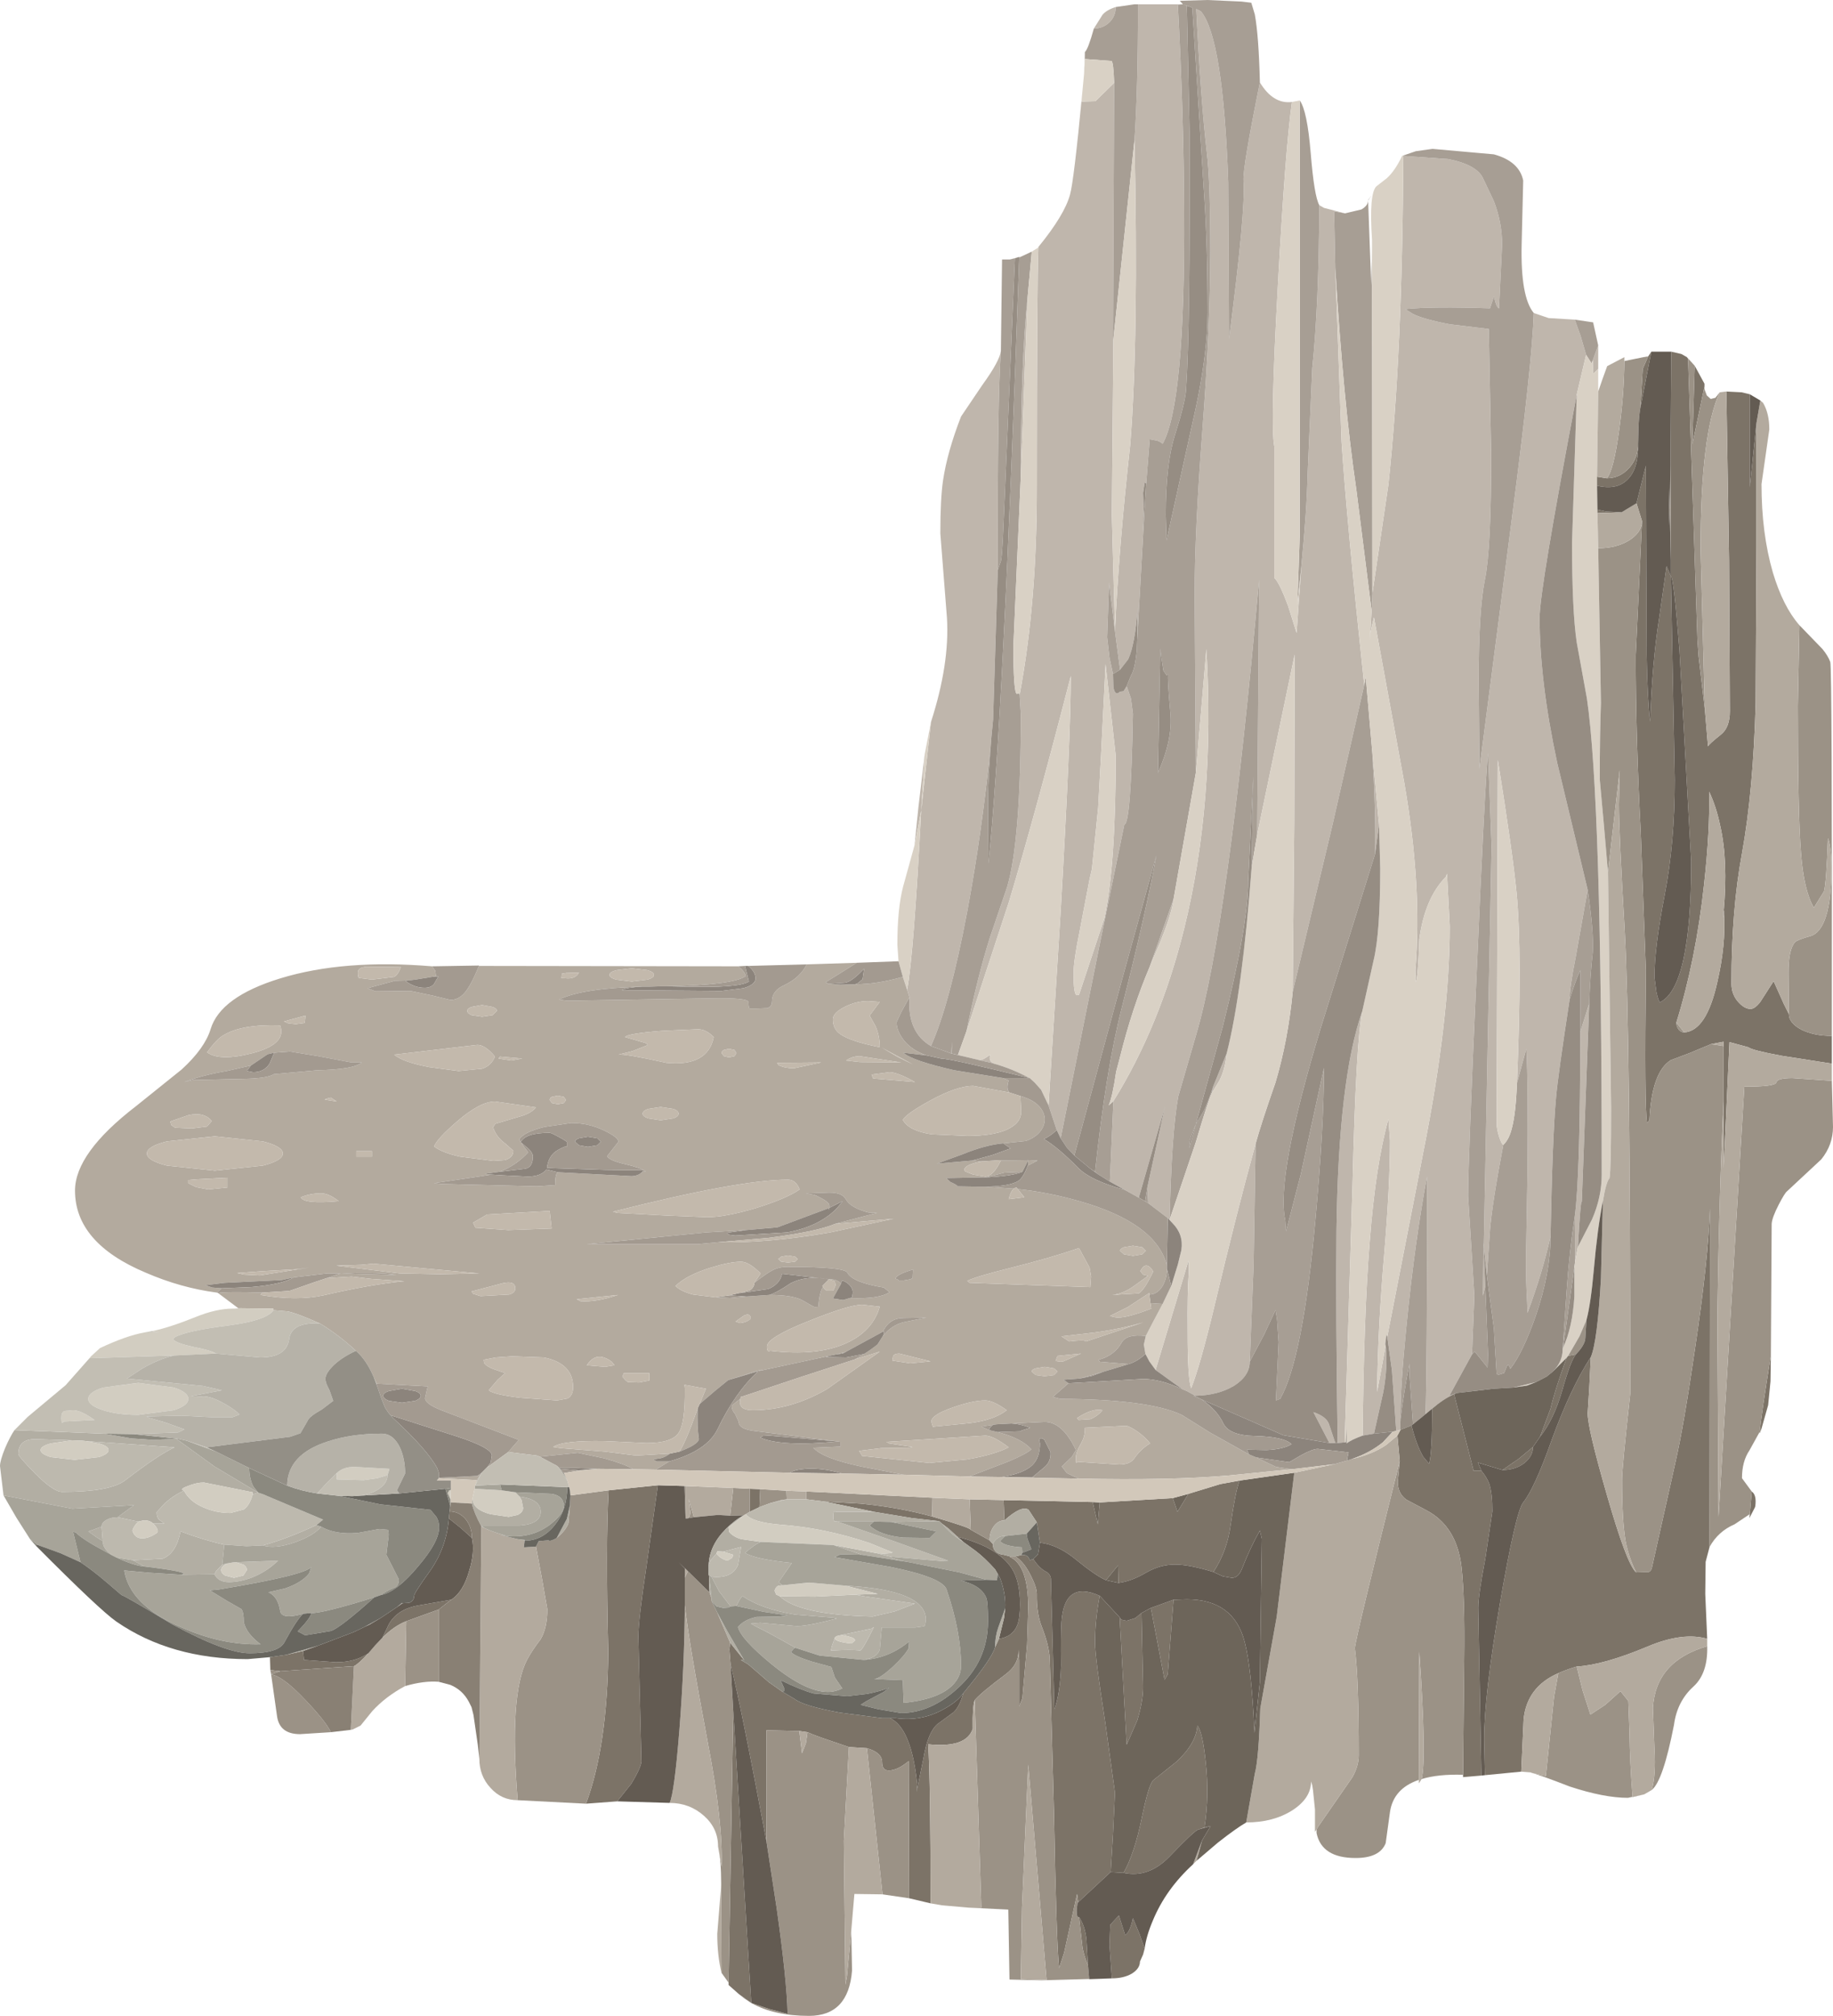 <?xml version="1.0" encoding="UTF-8" standalone="no"?>
<svg xmlns:xlink="http://www.w3.org/1999/xlink" height="257.95px" width="234.6px" xmlns="http://www.w3.org/2000/svg">
  <g transform="matrix(1.0, 0.0, 0.0, 1.0, 0.0, 0.0)">
    <use height="257.95" transform="matrix(1.0, 0.0, 0.0, 1.0, 0.0, 0.0)" width="234.6" xlink:href="#shape0"/>
  </g>
  <defs>
    <g id="shape0" transform="matrix(1.0, 0.0, 0.0, 1.0, 0.0, 0.0)">
      <path d="M142.8 0.9 Q142.8 2.05 142.0 2.85 141.15 3.65 140.0 3.65 L141.1 1.9 Q141.65 1.25 142.8 0.9 M138.85 6.65 L138.85 7.55 138.75 9.4 138.85 6.65 M142.6 10.6 L142.45 43.65 142.5 43.35 142.3 65.9 142.7 80.75 141.95 74.55 141.7 81.55 142.0 84.15 142.45 86.25 142.5 87.9 Q142.7 89.15 143.35 88.5 L143.8 88.45 144.2 87.8 144.75 89.4 145.0 91.35 Q144.75 105.5 143.9 105.5 L140.95 119.85 135.75 145.65 135.25 144.6 134.2 141.45 135.75 116.65 Q137.05 94.1 137.05 86.5 132.45 104.35 129.15 115.35 L123.7 131.95 Q125.1 125.0 126.7 119.95 L128.9 113.5 Q130.65 107.6 130.65 91.4 L130.5 88.9 Q132.7 77.15 132.7 62.75 132.7 36.35 132.9 31.6 136.25 27.5 136.95 24.9 137.45 23.1 138.5 12.05 L138.45 13.0 140.2 12.95 142.6 10.6 M145.2 17.9 Q145.65 11.4 145.65 0.55 L151.4 0.55 150.75 0.6 Q151.5 14.5 151.55 27.0 151.7 51.6 148.8 56.8 148.65 56.6 148.15 56.4 L147.15 56.2 146.7 61.85 146.5 61.75 146.3 63.05 146.35 64.45 146.4 64.8 146.25 68.05 146.5 65.0 145.55 81.8 145.6 77.75 Q145.3 82.35 144.4 84.35 L143.35 85.7 142.7 80.75 Q143.2 69.95 144.65 56.95 145.75 43.15 145.2 17.9 M161.25 10.55 Q162.95 13.35 165.35 13.05 164.5 19.05 163.55 36.55 162.55 54.6 163.1 57.15 L163.1 73.95 Q163.75 74.55 164.85 77.5 L165.95 81.0 166.55 72.5 Q167.25 65.35 167.35 60.85 L167.95 47.1 Q168.8 39.05 168.85 26.25 L169.45 26.6 172.15 27.3 170.75 27.05 170.9 34.3 171.7 56.5 Q172.35 66.5 174.6 87.65 L170.55 105.5 165.45 126.9 165.65 105.35 165.7 83.75 160.9 106.8 161.15 74.2 Q157.15 118.8 153.05 132.55 L150.8 140.3 Q149.95 144.95 149.7 156.05 L150.05 156.5 149.45 155.85 146.95 153.95 146.85 151.9 149.1 141.6 145.75 153.25 143.95 152.25 142.05 151.2 142.5 140.9 Q148.45 131.35 151.55 118.85 155.55 102.7 154.4 83.05 L153.05 98.9 152.9 76.1 Q152.9 67.9 153.9 54.9 154.9 41.85 154.9 32.05 154.9 23.1 154.45 19.45 153.7 13.0 153.1 1.15 L153.7 1.45 Q156.55 4.85 157.2 23.35 L157.3 43.35 Q159.45 26.85 159.15 23.1 159.05 21.4 161.25 10.55 M196.3 40.05 L198.2 40.7 201.55 40.9 202.3 43.0 203.0 45.4 201.8 50.5 Q197.05 75.45 197.05 79.05 197.05 87.1 199.3 97.6 L203.2 113.85 201.7 122.3 Q200.85 126.6 200.9 127.85 199.4 137.6 199.15 140.5 198.7 145.4 198.45 158.2 197.45 162.75 195.5 168.0 L195.45 166.6 Q195.3 164.2 195.3 161.2 L195.5 149.95 Q195.6 138.6 195.35 134.2 L194.15 138.6 Q194.85 122.0 194.1 114.25 193.6 109.1 191.7 97.25 L191.55 143.7 Q191.55 144.45 191.85 145.4 192.15 146.35 192.4 146.5 190.95 154.15 190.7 157.4 L190.3 163.25 189.9 159.55 190.9 108.3 190.45 96.35 Q190.05 100.25 189.0 124.35 187.9 148.45 187.9 153.05 L188.7 165.8 188.4 173.3 185.5 178.6 186.45 178.25 186.1 178.4 Q184.75 179.0 183.3 180.25 L182.45 180.95 Q182.65 175.35 182.65 150.5 181.1 158.75 180.05 169.25 179.15 178.2 179.25 181.55 L179.2 182.95 179.4 182.9 179.25 182.95 178.7 183.1 178.15 175.35 177.55 171.05 182.2 147.25 Q185.55 130.4 185.55 118.5 L185.2 111.8 185.05 112.2 Q182.35 114.95 181.65 120.2 181.5 125.1 181.2 125.65 L181.15 124.15 Q182.05 113.4 179.7 100.0 L175.85 79.0 175.4 80.85 175.3 81.95 175.55 78.15 175.65 75.9 177.7 62.0 Q179.5 45.15 179.6 19.95 L185.35 20.35 Q189.1 21.1 189.85 22.9 L191.2 25.75 Q192.25 28.5 192.25 31.3 L191.85 39.45 Q191.65 39.45 191.4 38.7 L191.2 37.95 190.7 39.45 Q183.3 39.2 179.85 39.55 L180.8 40.15 Q182.15 40.85 185.6 41.5 L190.55 42.1 190.85 58.3 Q190.85 70.3 190.05 74.15 189.25 78.05 189.25 87.15 L189.35 98.35 193.5 66.35 Q196.1 46.45 196.3 40.05 M204.55 44.2 L204.55 47.15 204.55 47.2 204.05 47.7 203.9 47.8 203.85 46.1 204.55 44.2 M117.05 108.15 L117.55 103.25 118.35 96.5 117.9 103.7 117.05 108.15 M119.15 92.4 Q121.55 84.95 121.2 79.1 L120.35 68.25 Q120.35 63.85 120.7 61.45 121.25 57.8 123.0 53.3 L125.7 49.3 Q127.95 46.2 128.1 44.9 127.65 50.9 127.7 72.95 L127.1 92.1 126.9 94.15 126.8 95.4 Q125.65 106.7 123.8 116.6 121.55 128.5 119.15 133.85 116.1 132.1 116.4 127.6 L116.1 126.65 Q116.95 122.1 117.9 103.7 L119.15 92.4 M129.25 33.2 L130.35 32.9 129.9 33.05 129.25 33.2 M152.25 0.85 L151.9 0.75 151.4 0.55 152.25 0.85 M130.65 60.9 Q130.65 46.35 131.5 38.25 L130.65 60.9 M140.55 103.35 L139.75 111.2 139.45 112.5 138.15 119.3 Q137.4 122.95 137.4 124.6 137.4 127.2 137.8 127.35 L138.1 127.3 141.35 117.5 Q142.8 110.75 142.8 96.7 L141.5 85.0 140.9 96.95 140.55 103.35 M150.2 115.05 Q149.9 117.5 147.45 122.95 L147.15 123.7 150.2 115.05 M155.3 138.95 L157.0 134.8 Q156.8 136.85 156.05 138.3 L155.1 139.85 155.3 138.95 M201.95 159.55 L201.6 161.35 201.55 155.6 Q202.25 150.5 202.25 132.05 L203.4 128.4 202.45 153.8 Q202.3 153.35 201.95 159.55 M176.0 109.25 Q176.1 104.0 175.65 96.45 L176.5 105.5 176.0 109.25 M174.35 129.4 Q173.55 133.25 173.1 151.7 L172.1 184.55 172.25 184.55 171.2 184.65 Q170.95 167.9 171.05 157.45 171.3 138.05 174.35 129.4 M174.4 183.7 Q174.55 168.2 175.3 158.95 176.05 149.1 177.7 143.2 L177.9 145.95 Q177.9 151.7 177.15 160.6 176.35 169.9 176.25 178.1 L177.35 172.2 Q177.65 174.75 177.05 178.1 L175.85 183.45 174.4 183.7 M190.1 164.55 L189.8 165.8 189.85 159.05 190.1 164.55 M170.15 184.65 L168.1 180.7 Q169.75 181.25 170.1 182.25 L170.9 184.65 170.15 184.65 M125.35 135.65 Q125.75 135.7 126.75 134.95 126.55 135.5 126.85 135.85 L127.1 136.05 125.35 135.65 M140.45 150.2 L139.5 149.5 140.15 149.95 140.45 150.2 M147.9 175.3 L152.1 161.35 152.15 161.6 152.15 162.8 Q151.95 165.2 152.0 170.45 152.0 176.4 152.45 177.65 153.6 174.75 155.4 167.25 158.25 155.25 160.7 146.35 L160.45 161.75 159.95 174.25 Q159.95 176.05 157.9 177.35 155.85 178.55 153.0 178.6 L151.9 178.0 151.4 177.8 150.25 177.0 147.9 175.3 M122.4 134.95 L121.75 134.8 121.85 133.25 121.8 134.8 122.4 134.95" fill="#bfb6ac" fill-rule="evenodd" stroke="none"/>
      <path d="M140.0 3.65 Q141.15 3.65 142.0 2.85 142.8 2.05 142.8 0.9 L145.2 0.55 145.65 0.55 Q145.65 11.4 145.2 17.9 L142.5 43.35 142.45 43.65 142.6 10.6 Q142.5 7.9 142.25 7.8 L138.85 7.55 138.85 6.65 Q139.25 6.35 140.0 3.65 M130.5 88.9 L130.65 91.4 Q130.65 107.6 128.9 113.5 L126.7 119.95 Q125.1 125.0 123.7 131.95 L122.6 135.0 122.4 134.95 121.8 134.8 121.85 133.25 121.75 134.8 119.15 133.85 Q121.55 128.5 123.8 116.6 125.65 106.7 126.8 95.4 126.45 99.75 126.45 102.85 L126.5 110.5 Q128.35 93.4 130.45 32.9 L130.55 32.9 132.05 32.2 131.5 38.25 Q130.65 46.35 130.65 60.9 L129.7 82.65 Q129.7 88.65 130.15 88.8 130.5 88.6 130.5 88.9 M135.75 145.65 L140.95 119.85 143.9 105.5 Q144.75 105.5 145.0 91.35 L144.75 89.4 144.2 87.8 144.75 86.45 Q145.25 85.7 145.5 83.2 L145.55 81.8 146.5 65.0 146.7 61.85 147.15 56.2 148.15 56.4 Q148.65 56.6 148.8 56.8 151.7 51.6 151.55 27.0 151.5 14.5 150.75 0.6 L151.4 0.55 151.0 0.1 154.5 0.0 158.9 0.2 160.15 0.35 160.6 1.85 Q161.1 4.55 161.25 10.55 159.05 21.4 159.15 23.1 159.45 26.85 157.3 43.35 L157.2 23.35 Q156.55 4.85 153.7 1.45 L153.1 1.15 Q153.7 13.0 154.45 19.45 154.9 23.1 154.9 32.05 154.9 41.85 153.9 54.9 152.9 67.9 152.9 76.1 L153.05 98.9 150.2 115.05 147.15 123.7 Q144.9 129.0 143.35 135.25 L142.85 137.15 Q142.4 140.3 141.9 141.45 L142.5 140.9 142.05 151.2 140.45 150.2 140.15 149.95 Q141.55 136.85 143.6 128.85 146.7 116.65 148.0 109.45 L143.4 126.1 137.5 147.85 136.55 146.85 135.75 145.65 M142.45 86.25 L142.0 84.15 141.7 81.55 141.95 74.55 142.7 80.75 143.35 85.7 142.45 86.25 M166.35 12.85 Q167.3 14.15 167.75 19.55 168.2 25.1 168.85 26.25 168.8 39.05 167.95 47.1 L167.35 60.85 Q167.25 65.35 166.55 72.5 L166.05 77.45 166.35 68.55 166.35 12.85 M172.15 27.3 L174.25 26.8 Q175.1 26.3 175.1 25.65 L175.5 36.5 175.6 32.05 175.65 75.9 175.55 78.15 173.6 62.7 Q171.9 51.1 170.9 34.3 L170.75 27.05 172.15 27.3 M179.45 19.95 L181.2 19.35 183.35 19.05 191.2 19.75 Q194.45 20.65 194.95 23.1 L194.75 31.3 Q194.6 38.0 196.3 40.05 196.1 46.45 193.5 66.35 L189.35 98.35 189.25 87.15 Q189.25 78.05 190.05 74.15 190.85 70.3 190.85 58.3 L190.55 42.1 185.6 41.5 Q182.15 40.85 180.8 40.15 L179.85 39.55 Q183.3 39.2 190.7 39.45 L191.2 37.95 191.4 38.7 Q191.65 39.45 191.85 39.45 L192.25 31.3 Q192.25 28.5 191.2 25.75 L189.85 22.9 Q189.1 21.1 185.35 20.35 L179.6 19.95 179.45 19.95 M201.55 40.9 L203.9 41.25 204.55 44.2 203.85 46.1 203.7 46.5 203.0 45.4 202.3 43.0 201.55 40.9 M128.1 44.9 L128.25 33.2 129.25 33.2 129.9 33.05 128.45 66.85 Q128.25 71.75 128.05 71.95 L127.7 72.95 Q127.65 50.9 128.1 44.9 M151.9 0.75 L152.25 16.95 Q152.35 41.75 151.8 49.85 151.7 51.5 150.35 55.75 149.2 59.4 149.2 65.9 L149.3 69.15 153.0 52.4 Q154.55 45.2 154.55 40.05 154.55 31.15 154.1 24.7 L152.6 1.0 152.25 0.85 151.4 0.55 151.9 0.75 M146.85 151.9 L146.95 153.95 146.55 153.7 146.85 151.9 M149.7 156.05 Q149.95 144.95 150.8 140.3 L153.05 132.55 Q157.15 118.8 161.15 74.2 L160.9 106.8 160.2 110.9 160.4 99.4 159.75 112.8 Q159.75 118.35 156.5 131.35 L153.05 143.85 153.9 142.45 Q154.5 141.4 155.3 138.95 L155.1 139.85 Q154.65 140.75 153.05 146.15 L149.7 156.05 M165.45 126.9 L170.55 105.5 174.6 87.65 174.8 86.65 175.65 96.45 Q176.1 104.0 176.0 109.25 L169.05 131.5 Q163.25 150.65 164.5 156.15 L164.6 157.55 166.5 150.2 169.45 136.65 Q169.45 144.15 168.35 156.15 166.75 173.85 163.85 179.0 L163.3 179.2 163.65 171.75 163.45 168.9 163.25 167.65 161.8 170.75 159.95 174.25 160.45 161.75 160.7 146.35 Q161.4 143.8 163.25 138.5 164.85 133.1 165.45 126.9 M149.3 86.4 L148.9 85.8 148.65 84.2 148.5 83.0 148.2 98.9 Q150.1 94.65 149.8 91.3 149.4 86.9 149.5 86.3 L149.3 86.4 M179.25 181.55 Q179.15 178.2 180.05 169.25 181.1 158.75 182.65 150.5 182.65 175.35 182.45 180.95 L182.15 181.2 180.85 182.25 180.4 176.05 180.4 174.5 Q179.7 177.95 179.25 181.55 M188.4 173.3 L188.7 165.8 187.9 153.05 Q187.9 148.45 189.0 124.35 190.05 100.25 190.45 96.35 L190.9 108.3 189.9 159.55 189.85 159.05 189.8 165.8 190.1 164.55 190.45 173.3 190.4 175.0 188.75 172.95 188.4 173.3 M190.3 163.25 L190.7 157.4 Q190.95 154.15 192.4 146.5 193.15 145.8 193.5 144.35 194.0 142.5 194.15 138.6 L195.35 134.2 Q195.6 138.6 195.5 149.95 L195.3 161.2 Q195.3 164.2 195.45 166.6 L195.5 168.0 Q197.45 162.75 198.45 158.2 198.45 162.85 196.55 168.4 194.9 173.1 193.3 175.15 193.05 174.4 192.85 174.85 L192.5 175.7 191.85 175.9 191.55 175.85 191.2 170.0 190.3 163.25 M200.9 127.85 Q200.85 126.6 201.7 122.3 L203.2 113.85 Q204.0 119.25 203.85 121.85 203.5 125.0 203.4 128.4 L202.25 132.05 202.25 124.15 Q201.6 125.6 200.9 127.85 M201.6 161.35 L201.5 162.15 200.05 172.45 200.0 172.65 200.5 165.3 Q200.85 160.2 201.55 155.6 L201.6 161.35 M152.25 146.2 L152.2 146.9 153.05 143.85 Q152.4 145.4 152.25 146.2" fill="#a79e94" fill-rule="evenodd" stroke="none"/>
      <path d="M138.85 7.55 L142.25 7.8 Q142.5 7.9 142.6 10.6 L140.2 12.95 138.45 13.0 138.5 12.05 138.75 9.4 138.85 7.55 M142.5 43.35 L145.2 17.9 Q145.75 43.15 144.65 56.95 143.2 69.95 142.7 80.75 L142.3 65.9 142.5 43.35 M132.9 31.6 Q132.7 36.35 132.7 62.75 132.7 77.15 130.5 88.9 130.5 88.6 130.15 88.8 129.7 88.65 129.7 82.65 L130.65 60.9 131.5 38.25 132.05 32.2 132.85 31.7 132.9 31.6 M123.7 131.95 L129.15 115.35 Q132.45 104.35 137.05 86.5 137.05 94.1 135.75 116.65 L134.2 141.45 133.25 139.45 132.45 138.55 131.8 137.95 131.75 137.95 Q129.55 136.75 127.2 136.1 L127.1 136.05 126.85 135.85 Q126.55 135.5 126.75 134.95 125.75 135.7 125.35 135.65 L122.6 135.0 123.7 131.95 M165.35 13.05 L166.35 12.85 166.35 68.55 166.05 77.45 166.55 72.5 165.95 81.0 164.85 77.5 Q163.75 74.55 163.1 73.95 L163.1 57.15 Q162.55 54.6 163.55 36.55 164.5 19.05 165.35 13.05 M175.6 32.05 L175.6 31.5 175.6 30.7 Q175.2 24.8 176.15 23.85 L177.5 22.8 Q178.55 21.85 179.45 19.95 L179.6 19.95 Q179.5 45.15 177.7 62.0 L175.65 75.9 175.6 32.05 M204.55 47.2 L204.55 50.1 204.4 61.0 204.4 62.15 204.45 65.2 204.45 65.65 204.55 70.15 204.9 89.95 Q204.75 93.8 204.75 99.75 L205.25 105.25 205.8 111.6 206.2 141.75 Q206.2 149.7 206.0 150.75 205.55 151.25 205.15 153.7 204.45 157.2 204.0 162.35 203.6 166.85 203.05 168.9 L202.15 171.0 200.7 173.5 200.5 173.75 198.75 175.5 Q200.0 174.25 200.0 172.65 L200.05 172.45 Q201.25 169.9 201.5 165.9 L201.5 162.15 201.6 161.35 201.95 159.55 203.75 156.05 Q205.0 153.2 205.0 150.3 205.0 102.2 203.1 89.35 L201.8 82.2 Q201.2 78.15 201.2 69.45 L201.8 50.5 203.0 45.4 203.7 46.5 203.85 46.1 203.9 47.8 204.05 47.7 204.55 47.2 M115.0 123.0 L114.85 120.9 Q114.85 116.2 115.6 113.4 L117.05 108.15 117.9 103.7 118.35 96.5 119.15 92.4 117.9 103.7 Q116.95 122.1 116.1 126.65 L115.55 125.0 115.0 123.0 M153.05 98.9 L154.4 83.05 Q155.55 102.7 151.55 118.85 148.45 131.35 142.5 140.9 L141.9 141.45 Q142.4 140.3 142.85 137.15 L143.35 135.25 Q144.9 129.0 147.15 123.7 L147.45 122.95 Q149.9 117.5 150.2 115.05 L153.05 98.9 M150.05 156.5 L149.7 156.05 153.05 146.15 Q154.65 140.75 155.1 139.85 L156.05 138.3 Q156.8 136.85 157.0 134.8 159.0 126.95 160.2 110.9 L160.9 106.8 165.7 83.75 165.65 105.35 165.45 126.9 Q164.85 133.1 163.25 138.5 161.4 143.8 160.7 146.35 158.25 155.25 155.4 167.25 153.6 174.75 152.45 177.65 152.0 176.4 152.0 170.45 151.95 165.2 152.15 162.8 L152.15 161.6 152.1 161.35 147.9 175.3 147.1 174.2 146.6 173.25 146.4 172.05 146.65 170.95 147.5 169.3 148.8 166.85 149.9 164.55 150.75 161.8 151.2 159.95 Q151.5 157.95 150.05 156.5 M174.6 87.65 Q172.35 66.5 171.7 56.5 L170.9 34.3 Q171.9 51.1 173.6 62.7 L175.55 78.15 175.3 81.95 175.4 80.85 175.85 79.0 179.7 100.0 Q182.05 113.4 181.15 124.15 L181.2 125.65 Q181.5 125.1 181.65 120.2 182.35 114.95 185.05 112.2 L185.2 111.8 185.55 118.5 Q185.55 130.4 182.2 147.25 L177.55 171.05 177.45 170.75 177.3 172.0 177.35 172.2 176.25 178.1 Q176.35 169.9 177.15 160.6 177.9 151.7 177.9 145.95 L177.7 143.2 Q176.05 149.1 175.3 158.95 174.55 168.2 174.4 183.7 172.9 184.25 172.35 184.7 L172.35 182.7 172.25 184.55 172.1 184.55 173.1 151.7 Q173.55 133.25 174.35 129.4 L175.8 122.9 Q176.65 119.4 176.65 111.15 L176.5 105.5 175.65 96.45 174.8 86.65 174.6 87.65 M140.55 103.35 L140.9 96.95 141.5 85.0 142.8 96.7 Q142.8 110.75 141.35 117.5 L138.1 127.3 137.8 127.35 Q137.4 127.2 137.4 124.6 137.4 122.95 138.15 119.3 L139.45 112.5 139.75 111.2 140.55 103.35 M192.4 146.5 Q192.15 146.35 191.85 145.4 191.55 144.45 191.55 143.7 L191.7 97.25 Q193.6 109.1 194.1 114.25 194.85 122.0 194.15 138.6 194.0 142.5 193.5 144.35 193.15 145.8 192.4 146.5 M196.6 176.85 L195.45 177.3 193.7 177.55 196.6 176.85" fill="#d9d1c5" fill-rule="evenodd" stroke="none"/>
      <path d="M144.2 87.8 L143.8 88.45 143.35 88.5 Q142.7 89.15 142.5 87.9 L142.45 86.25 143.35 85.7 144.4 84.35 Q145.3 82.35 145.6 77.75 L145.55 81.8 145.5 83.2 Q145.25 85.7 144.75 86.45 L144.2 87.8 M175.1 25.65 L175.1 25.6 175.55 25.0 175.1 25.65 M130.35 32.9 L130.45 32.9 Q128.35 93.4 126.5 110.5 L126.45 102.85 Q126.45 99.75 126.8 95.4 L126.9 94.15 127.1 92.1 127.7 72.95 128.05 71.95 Q128.25 71.75 128.45 66.85 L129.9 33.05 130.35 32.9 M152.25 0.85 L152.6 1.0 154.1 24.7 Q154.55 31.15 154.55 40.05 154.55 45.2 153.0 52.4 L149.3 69.15 149.2 65.9 Q149.2 59.4 150.35 55.75 151.7 51.5 151.8 49.85 152.35 41.75 152.25 16.95 L151.9 0.75 152.25 0.85 M145.75 153.25 L149.1 141.6 146.85 151.9 146.55 153.7 145.75 153.25 M146.5 65.0 L146.25 68.05 146.4 64.8 146.35 64.45 146.3 63.05 146.5 61.75 146.7 61.85 146.5 65.0 M149.3 86.4 L149.5 86.3 Q149.4 86.9 149.8 91.3 150.1 94.65 148.2 98.9 L148.5 83.0 148.65 84.2 148.9 85.8 149.3 86.4 M155.3 138.95 Q154.5 141.4 153.9 142.45 L153.05 143.85 156.5 131.35 Q159.75 118.35 159.75 112.8 L160.4 99.4 160.2 110.9 Q159.0 126.95 157.0 134.8 L155.3 138.95 M177.55 171.05 L178.15 175.35 178.7 183.1 178.25 183.2 175.85 183.45 177.05 178.1 Q177.65 174.75 177.35 172.2 L177.3 172.0 177.45 170.75 177.55 171.05 M179.4 182.9 L179.2 182.95 179.25 181.55 Q179.7 177.95 180.4 174.5 L180.4 176.05 180.85 182.25 180.65 182.4 179.4 182.9 M186.45 178.25 L185.5 178.6 188.4 173.3 188.75 172.95 190.4 175.0 190.45 173.3 190.1 164.55 189.85 159.05 189.9 159.55 190.3 163.25 191.2 170.0 191.55 175.85 191.85 175.9 192.5 175.7 192.85 174.85 Q193.05 174.4 193.3 175.15 194.9 173.1 196.55 168.4 198.45 162.85 198.45 158.2 198.7 145.4 199.15 140.5 199.4 137.6 200.9 127.85 201.6 125.6 202.25 124.15 L202.25 132.05 Q202.25 150.5 201.55 155.6 200.85 160.2 200.5 165.3 L200.0 172.65 Q200.0 174.25 198.75 175.5 L197.95 176.15 196.6 176.85 193.7 177.55 191.15 177.7 186.45 178.25 M203.2 113.85 L199.3 97.6 Q197.05 87.1 197.05 79.05 197.05 75.45 201.8 50.5 L201.2 69.45 Q201.2 78.15 201.8 82.2 L203.1 89.35 Q205.0 102.2 205.0 150.3 205.0 153.2 203.75 156.05 L201.95 159.55 Q202.3 153.35 202.45 153.8 L203.4 128.4 Q203.5 125.0 203.85 121.85 204.0 119.25 203.2 113.85 M201.5 162.15 L201.5 165.9 Q201.25 169.9 200.05 172.45 L201.5 162.15 M176.5 105.5 L176.65 111.15 Q176.65 119.4 175.8 122.9 L174.35 129.4 Q171.3 138.05 171.05 157.45 170.95 167.9 171.2 184.65 L170.9 184.65 170.1 182.25 Q169.75 181.25 168.1 180.7 L170.15 184.65 164.25 183.65 153.75 179.05 152.75 178.6 152.85 178.6 153.0 178.6 Q155.85 178.55 157.9 177.35 159.95 176.05 159.95 174.25 L161.8 170.75 163.25 167.65 163.45 168.9 163.65 171.75 163.3 179.2 163.85 179.0 Q166.75 173.85 168.35 156.15 169.45 144.15 169.45 136.65 L166.5 150.2 164.6 157.55 164.5 156.15 Q163.25 150.65 169.05 131.5 L176.0 109.25 176.5 105.5 M139.5 149.5 L137.5 147.85 143.4 126.1 148.0 109.45 Q146.7 116.65 143.6 128.85 141.55 136.85 140.15 149.95 L139.5 149.5 M152.25 146.2 Q152.4 145.4 153.05 143.85 L152.2 146.9 152.25 146.2" fill="#968d83" fill-rule="evenodd" stroke="none"/>
      <path d="M210.95 45.6 L211.35 45.0 209.95 52.15 210.25 47.2 210.95 45.6 M213.9 45.0 L215.2 45.3 215.9 45.7 216.05 45.9 217.25 81.9 217.4 84.0 218.2 90.8 218.6 95.5 Q218.75 95.2 220.25 94.0 221.4 93.1 221.4 91.0 L221.3 71.75 220.95 50.1 222.9 50.2 223.95 50.45 223.95 62.35 224.8 54.15 224.8 70.05 224.7 89.95 Q224.4 101.2 222.95 109.2 221.6 116.45 221.6 125.85 221.6 127.3 222.55 128.3 223.3 129.1 224.05 129.1 224.6 129.1 225.3 128.2 L227.0 125.55 228.3 128.45 228.95 129.75 Q228.95 130.9 230.55 131.75 232.15 132.55 234.45 132.55 L234.45 136.1 228.05 135.1 Q224.25 134.4 223.75 134.0 L221.35 133.35 220.6 149.5 220.6 140.95 220.6 133.85 220.6 133.3 219.0 133.6 216.25 134.75 213.85 135.65 Q211.4 137.15 211.1 143.35 L210.8 143.7 Q210.45 141.75 210.65 124.15 L210.0 106.6 Q209.35 94.3 209.35 83.95 L210.15 66.9 210.15 66.65 209.45 64.4 210.65 59.6 210.75 83.8 Q210.85 89.45 211.2 92.35 211.45 84.8 212.35 79.1 L213.3 72.45 213.85 73.75 213.85 71.65 213.8 59.55 213.9 45.0 M216.9 46.8 L218.15 49.1 218.15 49.3 218.15 49.45 217.45 52.8 216.6 56.85 216.9 46.8 M226.65 173.45 L226.6 176.75 226.3 179.8 225.45 182.8 225.2 183.4 Q225.45 180.85 226.65 173.45 M224.2 190.85 Q224.85 191.3 224.65 192.75 L224.6 192.9 223.9 194.25 223.95 193.75 224.2 190.85 M218.8 197.95 L218.3 199.85 218.25 203.95 218.5 209.7 Q215.35 208.8 210.85 210.7 205.25 213.05 201.8 213.25 200.6 213.6 199.45 214.1 195.4 215.85 195.0 220.05 L194.7 226.7 190.05 227.15 189.95 222.55 Q189.95 216.95 192.0 205.0 194.0 193.45 194.95 192.25 196.4 190.45 198.6 184.25 201.05 177.55 203.6 173.65 L203.4 177.65 203.2 180.85 Q203.2 182.75 205.65 191.25 208.2 200.15 209.4 201.2 L210.75 201.15 Q211.2 201.25 211.4 200.7 L214.45 187.05 Q215.5 182.45 216.9 172.85 218.65 161.15 218.85 154.6 L218.8 197.95 M189.6 227.2 L187.25 227.4 187.25 227.1 187.4 212.4 Q187.5 204.45 187.05 200.5 186.45 195.3 182.55 193.25 L180.0 191.9 Q178.9 191.1 178.9 189.65 L179.15 186.95 178.85 183.7 179.25 182.95 179.4 182.9 180.65 182.4 Q181.3 184.95 182.15 186.4 L182.9 187.3 Q183.3 186.0 183.3 180.25 184.75 179.0 186.1 178.4 L188.6 188.2 189.6 188.2 Q190.3 189.05 190.6 189.85 191.0 191.05 191.0 193.4 L190.1 199.45 Q189.2 204.1 189.2 205.75 L189.6 227.2 M146.5 249.35 L146.3 250.1 145.9 251.0 Q145.9 251.9 144.85 252.55 143.8 253.15 142.3 253.15 L142.0 248.85 142.1 246.3 143.2 245.1 144.0 247.6 Q144.6 247.3 145.0 245.45 L145.85 247.5 146.5 249.35 M119.1 243.55 L116.35 242.9 116.3 225.35 Q114.85 226.55 113.75 226.55 112.9 226.55 112.9 225.5 112.9 224.25 110.95 223.7 L108.65 223.55 106.3 222.75 Q104.35 222.1 103.35 221.65 L102.3 221.5 98.1 221.4 98.1 235.65 Q94.8 218.05 93.5 212.95 L93.35 211.05 93.45 210.2 95.25 212.45 94.8 212.4 95.65 212.9 95.8 213.0 98.4 215.25 100.1 216.45 101.7 217.4 Q102.85 218.3 107.5 219.15 L112.9 219.85 113.9 219.85 Q116.65 221.1 117.4 228.35 L117.3 229.3 118.2 224.95 Q118.75 221.65 120.0 220.6 L122.05 219.1 Q122.8 218.4 123.3 216.65 126.95 212.25 127.35 210.8 L127.85 209.7 Q129.6 209.45 130.2 207.95 130.55 207.1 130.55 205.25 130.55 202.35 129.5 200.7 127.7 197.95 122.55 196.65 L121.4 195.6 120.6 195.0 120.2 194.65 116.7 194.25 111.85 193.45 105.6 192.15 110.15 192.4 Q115.15 192.9 119.3 194.05 124.1 195.45 124.25 195.75 L126.65 197.1 127.1 197.6 127.1 197.65 Q127.05 198.15 127.45 198.55 127.85 198.9 128.45 198.95 L129.25 199.15 129.2 199.2 Q131.6 200.25 131.6 205.7 L131.45 210.45 130.85 217.3 130.45 218.35 130.45 212.45 130.35 211.05 Q130.45 212.95 128.7 214.25 125.55 216.6 124.75 217.55 124.45 218.25 124.5 221.2 123.7 223.7 118.8 223.2 119.1 228.3 119.1 243.55 M94.75 255.3 L94.55 255.15 93.25 254.0 93.25 253.7 93.85 218.95 96.15 256.3 94.75 255.3 M79.0 230.5 L75.0 230.8 Q77.75 223.45 77.85 211.35 77.5 197.55 77.9 190.7 L84.2 190.05 82.75 200.35 Q81.7 207.3 81.7 209.4 L82.1 225.45 Q81.95 226.35 80.8 228.25 L79.0 230.5 M34.6 213.7 L34.55 212.05 36.65 211.75 38.8 211.25 38.9 212.4 43.0 212.7 Q45.45 212.7 47.15 211.55 45.85 212.95 45.3 213.2 L35.9 213.85 34.6 213.7 M205.65 61.2 Q207.3 61.2 208.5 59.9 209.65 58.6 209.65 56.8 209.75 59.7 208.5 61.15 207.1 62.8 204.4 62.15 L204.4 61.0 205.65 61.2 M204.45 65.2 L205.55 65.45 207.55 65.55 204.45 65.65 204.45 65.2 M200.5 173.75 L200.7 173.5 201.7 173.3 Q201.0 174.15 199.95 177.9 198.85 181.7 197.1 183.85 L198.45 180.25 Q199.0 177.9 200.5 173.75 M213.85 73.75 L214.35 99.8 Q214.35 107.85 213.05 114.55 211.75 121.25 211.75 125.05 L212.0 126.95 Q212.25 128.1 212.45 128.25 216.45 126.35 216.45 110.25 L214.95 83.2 Q214.2 73.75 213.85 73.75 M220.6 116.7 Q221.2 110.15 220.15 105.6 219.65 103.2 218.75 101.3 218.85 106.35 218.1 113.15 217.05 122.8 214.55 130.85 214.55 131.35 214.85 131.75 215.15 132.1 215.55 132.1 218.4 131.95 219.8 125.65 220.9 120.85 220.65 117.0 L220.65 116.45 220.6 116.7 M196.2 185.15 Q196.2 186.35 195.05 187.25 193.9 188.1 192.3 188.1 L194.4 186.65 196.2 185.15 M95.95 190.5 L97.3 190.55 97.2 192.85 95.95 193.45 95.95 190.5 M128.45 191.95 L139.85 192.2 140.5 195.05 140.75 192.25 150.1 191.7 150.7 193.45 152.1 191.15 156.2 189.9 158.65 189.45 Q158.1 190.9 157.5 195.15 157.05 198.5 155.3 201.15 152.2 200.2 150.4 200.2 148.5 200.2 146.75 201.2 144.8 202.35 143.15 202.55 L143.1 200.3 141.55 202.2 Q140.25 201.65 137.5 199.4 135.3 197.65 133.1 197.4 L132.7 194.8 131.65 193.2 Q130.8 192.55 128.55 194.55 L128.45 191.95 M132.25 199.5 Q133.0 200.65 133.85 201.1 134.4 201.35 134.5 202.0 L134.95 218.7 Q135.7 216.65 135.8 213.1 135.75 209.2 135.85 207.6 136.2 202.15 140.75 204.2 140.15 207.3 140.15 210.15 140.15 212.1 141.45 220.35 L142.7 229.4 142.45 234.65 142.15 239.55 138.0 243.4 137.85 242.35 136.2 249.85 135.55 251.85 Q135.2 248.55 134.9 232.05 L134.35 212.1 Q134.2 210.35 133.35 208.2 132.65 206.45 132.7 203.95 132.7 203.15 131.95 201.65 131.1 199.9 129.95 199.15 L130.7 199.0 Q131.55 198.85 131.8 199.65 L132.25 199.5 M143.3 206.95 L143.5 207.25 144.2 207.4 145.3 207.05 146.1 206.4 146.3 215.85 Q146.3 217.7 145.55 220.15 L144.2 223.25 143.3 206.95 M147.3 205.75 L150.2 204.7 149.45 214.25 149.05 214.95 147.3 205.75 M48.95 209.55 L49.55 208.3 Q50.5 206.0 53.45 205.45 L57.75 204.7 56.15 205.95 52.0 207.45 Q50.45 208.05 48.95 209.55 M60.4 196.8 L58.95 195.5 57.45 194.3 57.55 193.4 Q58.75 193.4 59.6 194.4 60.4 195.4 60.4 196.8 M143.8 239.65 Q145.2 237.2 146.15 232.55 147.0 228.4 147.6 227.8 L150.55 225.45 Q153.1 223.1 153.25 220.8 153.9 221.6 154.3 225.35 154.8 229.75 154.15 233.85 L153.4 234.1 Q152.9 234.2 149.7 237.55 147.0 240.35 143.8 239.65 M138.1 245.3 Q138.85 246.4 139.05 248.15 L139.25 251.5 Q138.75 250.3 138.55 249.25 L138.1 245.3" fill="#7c7367" fill-rule="evenodd" stroke="none"/>
      <path d="M207.9 46.2 L210.35 45.7 210.95 45.6 210.25 47.2 209.95 52.15 Q209.75 53.25 209.7 54.95 L209.65 56.8 Q209.65 58.6 208.5 59.9 207.3 61.2 205.65 61.2 206.5 60.25 207.2 55.25 207.85 50.65 207.9 46.2 M215.9 45.7 L216.9 46.8 216.6 56.85 217.45 52.8 218.15 49.45 218.15 49.8 218.45 50.6 218.95 51.05 219.55 50.9 220.1 50.2 Q217.65 55.45 217.65 70.3 L218.2 90.8 217.4 84.0 217.25 81.9 216.05 45.9 215.9 45.7 M230.3 80.0 L233.25 83.05 Q233.95 83.9 234.25 84.7 234.5 85.55 234.45 132.55 232.15 132.55 230.55 131.75 228.95 130.9 228.95 129.75 L228.9 124.45 Q228.9 121.45 229.75 120.55 230.05 120.25 231.65 119.8 234.4 119.05 234.4 111.0 234.4 108.45 233.95 107.25 233.75 112.95 233.45 114.05 L232.15 116.15 Q230.85 113.9 230.5 109.1 230.1 104.2 230.1 90.3 L230.3 80.0 M234.45 138.3 L234.6 144.2 Q234.6 146.5 233.1 148.35 L228.7 152.45 Q228.4 152.7 227.65 154.15 226.8 155.8 226.75 156.6 L226.65 173.45 Q225.45 180.85 225.2 183.4 L225.45 182.8 223.9 185.6 Q222.95 187.0 222.95 189.15 L224.2 190.85 223.95 193.75 222.0 195.05 Q219.9 195.95 218.8 197.95 L218.85 154.6 Q218.65 161.15 216.9 172.85 215.5 182.45 214.45 187.05 L211.4 200.7 Q211.2 201.25 210.75 201.15 L209.4 201.2 Q208.45 199.25 208.05 197.2 207.6 194.55 207.6 189.4 207.6 187.8 208.65 178.35 208.65 132.0 207.95 119.25 207.2 106.55 207.2 102.9 L207.3 98.55 205.8 111.6 205.25 105.25 204.75 99.75 Q204.75 93.8 204.9 89.95 L204.55 70.15 Q206.85 70.15 208.5 69.15 210.0 68.2 210.15 66.9 L209.35 83.95 Q209.35 94.3 210.0 106.6 L210.65 124.15 Q210.45 141.75 210.8 143.7 L211.1 143.35 Q211.4 137.15 213.85 135.65 L216.25 134.75 219.0 133.6 220.6 133.85 220.6 140.95 Q220.0 153.55 219.8 168.4 L219.95 194.1 223.25 139.05 Q227.25 139.05 227.35 138.5 227.45 137.95 229.4 137.95 L234.45 138.3 M218.5 210.65 Q218.6 214.1 216.75 215.8 214.65 217.7 214.25 220.7 212.85 227.9 211.4 229.05 211.95 227.15 211.75 223.85 L211.55 218.55 Q211.9 212.55 218.5 210.65 M210.45 229.6 L208.35 230.05 Q205.3 230.05 200.9 228.6 196.9 227.05 196.0 226.85 L197.85 227.25 198.9 217.1 199.45 214.1 Q200.6 213.6 201.8 213.25 L202.55 216.3 203.55 219.4 205.45 218.15 207.4 216.4 208.4 217.65 208.55 221.6 Q208.6 225.55 208.95 229.95 L210.45 229.6 M187.25 227.1 Q184.05 227.0 181.95 227.65 182.6 225.1 181.65 211.35 L181.6 227.75 Q178.35 228.85 177.9 231.85 L177.35 235.85 Q176.6 237.75 173.5 237.75 169.15 237.75 168.5 234.55 L168.5 234.1 168.7 233.75 173.1 227.4 Q173.9 225.95 173.9 224.6 173.9 214.75 173.4 210.9 173.55 209.35 179.15 186.95 L178.9 189.65 Q178.9 191.1 180.0 191.9 L182.55 193.25 Q186.45 195.3 187.05 200.5 187.5 204.45 187.4 212.4 L187.25 227.1 M142.3 253.15 L133.3 253.4 129.2 253.3 129.05 244.35 123.95 244.1 125.6 244.1 124.75 217.55 Q125.55 216.6 128.7 214.25 130.45 212.95 130.35 211.05 L130.45 212.45 130.45 218.35 130.85 217.3 131.45 210.45 131.6 205.7 Q131.6 200.25 129.2 199.2 L129.25 199.15 129.95 199.15 Q131.1 199.9 131.95 201.65 132.7 203.15 132.7 203.95 132.65 206.45 133.35 208.2 134.2 210.35 134.35 212.1 L134.9 232.05 Q135.2 248.55 135.55 251.85 L136.2 249.85 137.85 242.35 138.0 243.4 137.9 243.55 137.8 244.45 Q137.8 245.45 138.1 245.3 L138.55 249.25 Q138.75 250.3 139.25 251.5 L139.4 253.25 142.3 253.15 M116.35 242.9 L112.95 242.4 110.95 223.7 Q112.9 224.25 112.9 225.5 112.9 226.55 113.75 226.55 114.85 226.55 116.3 225.35 L116.35 242.9 M108.95 247.05 L109.05 252.15 Q108.6 257.95 103.55 257.95 99.05 257.95 96.15 256.3 L95.3 255.75 94.75 255.3 96.15 256.3 98.55 257.1 100.8 257.7 Q100.7 253.3 99.4 244.15 L98.1 235.65 98.1 221.4 102.3 221.5 102.65 224.35 103.15 223.05 103.35 221.65 Q104.35 222.1 106.3 222.75 L108.65 223.55 108.0 235.55 108.2 253.95 108.4 252.85 108.95 247.05 M93.25 253.7 L92.35 252.45 92.3 241.25 92.3 240.95 Q92.3 238.15 91.9 236.25 L92.35 238.85 Q92.55 233.2 90.6 223.05 88.1 209.8 87.65 205.4 L87.65 201.85 88.05 201.05 87.65 200.7 86.85 199.9 88.05 201.05 90.8 203.75 91.05 204.45 91.1 204.9 91.8 206.35 93.45 210.2 93.35 211.05 93.5 212.95 93.85 218.95 93.25 253.7 M75.0 230.8 L66.25 230.35 Q65.15 216.8 67.45 212.4 68.05 211.25 69.2 209.75 70.05 208.3 70.05 205.9 L69.4 202.2 68.6 197.9 68.95 197.2 70.2 197.1 Q70.4 197.3 71.25 196.8 72.45 195.8 72.75 194.9 L72.95 192.6 73.0 191.45 73.0 191.35 77.9 190.7 Q77.5 197.55 77.85 211.35 77.75 223.45 75.0 230.8 M56.15 215.2 Q54.25 215.05 51.85 215.75 L52.0 207.45 56.15 205.95 56.15 215.2 M42.35 221.65 L38.4 221.9 Q35.75 221.9 35.45 219.55 L34.7 214.25 34.6 213.7 35.9 213.85 34.7 214.25 Q36.25 214.5 39.2 217.65 41.75 220.35 42.35 221.65 M213.85 71.65 L213.7 65.25 213.65 67.25 213.6 62.45 213.7 65.25 213.8 59.55 213.85 71.65 M200.7 173.5 L202.15 171.0 203.05 168.9 202.9 171.25 Q202.85 172.1 201.7 173.3 L200.7 173.5 M220.6 116.7 L220.65 116.45 220.65 117.0 220.6 117.45 220.6 116.7 M215.55 132.1 Q215.15 132.1 214.85 131.75 214.55 131.35 214.55 130.85 L215.55 132.1 M87.6 190.15 L87.75 190.15 87.75 194.3 87.6 190.15 M93.85 190.4 L95.95 190.5 95.95 193.45 95.45 193.75 95.2 193.9 93.45 193.95 93.85 190.4 M97.3 190.55 L100.65 190.75 100.7 191.85 100.0 191.95 98.55 192.35 97.2 192.85 97.3 190.55 M103.2 190.85 L119.35 191.65 119.3 194.05 Q115.15 192.9 110.15 192.4 L105.6 192.15 103.2 191.85 103.2 190.85 M124.1 191.85 L128.45 191.95 128.55 194.55 Q127.75 194.55 127.2 195.3 126.65 196.05 126.65 197.1 L124.25 195.75 124.1 191.85 M87.9 194.3 Q88.5 194.15 88.3 193.05 L88.15 191.8 88.8 194.15 87.9 194.3 M57.7 192.25 L57.6 193.0 57.6 192.6 57.65 192.25 57.7 192.25 M154.15 233.85 L154.95 233.65 153.4 234.1 154.15 233.85 M130.8 244.1 L130.65 253.25 133.95 253.35 131.6 225.8 130.8 244.1" fill="#9b9286" fill-rule="evenodd" stroke="none"/>
      <path d="M204.55 50.1 L205.1 48.5 205.7 46.85 207.9 45.7 207.9 46.2 Q207.85 50.65 207.2 55.25 206.5 60.25 205.65 61.2 L204.4 61.0 204.55 50.1 M220.1 50.2 L220.95 50.1 221.3 71.75 221.4 91.0 Q221.4 93.1 220.25 94.0 218.75 95.2 218.6 95.5 L218.2 90.8 217.65 70.3 Q217.65 55.45 220.1 50.2 M225.3 51.25 L225.65 51.55 Q226.45 52.9 226.45 54.95 L225.95 58.45 225.45 61.95 Q225.45 68.25 226.9 73.25 228.2 77.6 230.3 80.0 L230.1 90.3 Q230.1 104.2 230.5 109.1 230.85 113.9 232.15 116.15 L233.45 114.05 Q233.75 112.95 233.95 107.25 234.4 108.45 234.4 111.0 234.4 119.05 231.65 119.8 230.05 120.25 229.75 120.55 228.9 121.45 228.9 124.45 L228.95 129.75 228.3 128.45 227.0 125.55 225.3 128.2 Q224.6 129.1 224.05 129.1 223.3 129.1 222.55 128.3 221.6 127.3 221.6 125.85 221.6 116.45 222.95 109.2 224.4 101.2 224.7 89.95 L224.8 70.05 224.8 54.15 225.3 51.25 M234.45 136.1 L234.45 138.3 229.4 137.95 Q227.45 137.95 227.35 138.5 227.25 139.05 223.25 139.05 L219.95 194.1 219.8 168.4 Q220.0 153.55 220.6 140.95 L220.6 149.5 221.35 133.35 223.75 134.0 Q224.25 134.4 228.05 135.1 L234.45 136.1 M218.5 209.7 L218.5 210.65 Q211.9 212.55 211.55 218.55 L211.75 223.85 Q211.95 227.15 211.4 229.05 L210.45 229.6 208.95 229.95 Q208.6 225.55 208.55 221.6 L208.4 217.65 207.4 216.4 205.45 218.15 203.55 219.4 202.55 216.3 201.8 213.25 Q205.25 213.05 210.85 210.7 215.35 208.8 218.5 209.7 M196.0 226.85 L195.95 226.8 194.7 226.7 195.0 220.05 Q195.4 215.85 199.45 214.1 L198.9 217.1 197.85 227.25 196.0 226.85 M181.95 227.65 L181.6 228.2 181.6 227.75 181.65 211.35 Q182.6 225.1 181.95 227.65 M168.5 234.1 L168.3 234.4 168.3 231.55 168.05 229.1 167.95 228.45 167.8 227.95 Q167.8 230.1 165.4 231.65 162.95 233.2 159.5 233.2 L160.6 226.95 Q161.1 225.1 161.3 218.6 L163.4 206.9 165.65 188.45 170.8 187.35 172.4 186.9 173.0 186.7 Q175.65 186.1 177.4 184.9 L178.85 183.7 179.15 186.95 Q173.55 209.35 173.4 210.9 173.9 214.75 173.9 224.6 173.9 225.95 173.1 227.4 L168.7 233.75 168.5 234.1 M153.15 238.1 L152.7 238.55 153.85 235.5 153.15 238.1 M123.95 244.1 L120.55 243.8 119.1 243.55 Q119.1 228.3 118.8 223.2 123.7 223.7 124.5 221.2 124.45 218.25 124.75 217.55 L125.6 244.1 123.95 244.1 M112.95 242.4 L109.35 242.35 108.95 247.05 108.4 252.85 108.2 253.95 108.0 235.55 108.65 223.55 110.95 223.7 112.95 242.4 M92.35 252.45 Q91.8 250.25 91.8 247.45 L92.3 241.25 92.35 252.45 M91.9 236.25 Q91.9 233.95 90.1 232.35 88.25 230.7 85.7 230.7 86.3 229.5 86.95 221.4 87.6 213.1 87.65 205.4 88.1 209.8 90.6 223.05 92.55 233.2 92.35 238.85 L91.9 236.25 M66.25 230.35 Q64.2 230.35 62.8 228.8 61.35 227.25 61.35 225.05 L61.6 195.3 62.0 195.55 62.05 195.55 Q62.85 195.95 64.4 196.4 L64.85 196.55 63.95 196.4 66.25 196.95 67.15 197.1 67.15 197.15 67.05 198.0 68.6 197.9 69.4 202.2 70.05 205.9 Q70.05 208.3 69.2 209.75 68.05 211.25 67.45 212.4 65.15 216.8 66.25 230.35 M51.85 215.75 Q49.4 217.05 47.65 218.95 L46.15 220.8 45.15 221.3 44.9 221.35 45.3 213.2 Q45.85 212.95 47.15 211.55 L48.05 210.5 48.95 209.55 Q50.45 208.05 52.0 207.45 L51.85 215.75 M30.5 167.4 L27.9 165.45 Q29.0 165.25 33.55 165.4 L33.35 165.7 Q37.95 166.5 41.4 165.75 47.7 164.3 51.75 163.95 L47.55 163.65 45.0 163.35 41.8 163.55 43.6 162.95 41.85 162.95 37.6 163.45 36.05 163.8 28.75 164.15 26.3 164.45 27.15 164.75 28.35 164.85 27.8 165.4 27.75 165.4 Q23.15 164.8 18.65 162.85 9.6 159.05 9.6 152.35 9.6 147.55 17.4 141.55 L23.25 136.85 Q26.2 134.15 26.95 131.7 28.2 127.55 35.85 125.2 44.0 122.7 55.3 123.65 L55.7 124.2 55.8 124.9 55.3 125.0 53.15 125.35 52.35 125.45 50.55 125.5 47.05 126.45 48.05 126.85 52.55 126.8 55.4 127.4 57.65 127.95 Q58.7 127.95 59.5 127.0 60.3 126.05 61.3 123.6 L94.5 123.65 Q95.35 124.35 95.45 124.9 93.85 126.05 85.35 126.2 L84.65 126.2 83.2 126.25 82.2 126.25 Q74.55 126.45 71.55 127.9 L72.6 128.05 90.9 127.75 Q95.8 127.65 95.8 128.25 95.8 128.95 95.95 129.05 L96.8 129.05 98.2 129.0 Q98.8 128.8 98.8 128.15 98.8 126.75 100.4 126.05 102.4 125.1 103.25 123.4 L109.65 123.2 107.5 124.55 105.65 125.7 106.05 125.9 107.6 126.0 109.45 125.95 Q112.25 125.95 115.55 125.0 L116.1 126.65 116.4 127.6 115.35 129.5 114.75 130.8 Q114.75 131.95 115.75 133.2 116.8 134.45 118.6 135.05 L115.6 134.7 Q116.8 135.75 122.15 136.95 L128.35 137.95 129.1 138.25 Q128.75 139.35 129.2 139.8 L124.55 138.95 Q122.5 138.95 119.1 140.8 116.0 142.5 115.55 143.3 116.3 144.7 119.25 145.15 L123.8 145.35 Q126.95 145.35 128.75 144.6 130.7 143.75 130.7 142.25 L130.6 140.25 Q132.55 140.8 133.3 141.95 134.05 143.1 133.45 144.3 132.85 145.45 131.3 146.0 L128.4 146.3 Q126.15 146.5 123.2 147.7 L119.9 148.9 124.45 148.5 125.8 148.6 Q124.45 148.8 123.8 149.2 123.2 149.6 123.55 149.9 L124.55 150.3 126.1 150.55 Q127.1 150.55 128.1 148.5 L131.6 148.45 132.8 148.5 131.55 149.15 131.6 148.45 130.85 149.95 128.55 150.05 126.25 150.65 121.1 150.75 121.65 151.25 Q122.55 151.65 122.55 151.8 L125.4 151.85 125.9 151.85 126.15 151.85 129.75 152.1 Q129.35 152.45 129.1 153.45 L131.1 153.2 130.25 152.15 Q134.1 152.55 138.15 153.7 148.0 156.5 149.35 161.95 L149.35 162.35 Q149.35 163.7 148.7 164.7 148.05 165.65 147.1 165.65 L147.1 165.45 144.35 167.25 142.05 168.4 142.7 168.55 Q143.85 168.8 147.35 167.45 L147.25 166.75 148.8 166.85 147.5 169.3 146.65 170.95 Q144.2 170.65 143.55 171.8 142.65 173.45 140.6 174.0 L140.75 174.25 144.45 174.55 141.15 175.55 138.2 176.4 136.1 176.55 136.75 177.0 134.75 178.75 135.7 179.0 Q147.0 179.05 151.25 181.05 L154.85 183.3 159.85 186.1 160.8 186.5 163.3 187.7 165.25 188.0 157.3 188.8 Q149.75 189.45 138.05 189.2 L136.55 188.5 135.9 187.65 137.2 186.4 137.7 185.55 Q136.0 181.95 133.7 181.95 L129.45 182.15 127.55 182.25 127.2 182.3 125.6 182.55 126.6 183.0 127.7 183.25 Q130.75 184.05 132.0 185.45 131.45 186.0 129.1 187.0 L124.15 188.9 124.75 188.95 115.6 188.7 110.2 187.65 Q105.25 186.6 104.1 185.25 L107.55 185.1 107.55 184.5 107.25 184.45 96.5 183.1 Q94.55 182.85 94.55 181.95 L94.1 180.95 Q93.65 180.45 93.65 179.95 93.65 179.8 94.75 179.0 L94.7 179.4 Q94.7 180.45 96.35 180.45 101.2 180.45 105.85 177.75 L112.6 172.95 109.4 173.95 110.6 173.25 111.5 172.65 112.3 172.05 113.0 170.95 113.05 170.9 Q114.1 169.6 115.6 169.2 L118.55 168.6 115.7 168.65 Q113.8 168.65 113.0 170.4 L107.85 173.2 108.2 173.0 107.05 173.3 106.1 173.5 97.05 175.45 97.6 175.25 96.95 175.4 93.2 176.6 91.6 177.9 89.55 179.65 90.35 177.7 87.6 177.2 87.65 177.65 Q87.7 182.15 86.85 183.35 86.0 184.65 82.75 184.65 L77.4 184.4 Q72.05 184.3 70.8 185.15 L71.75 185.3 77.45 185.75 81.4 186.25 85.75 186.0 Q84.95 186.6 84.2 186.65 L83.6 186.75 84.05 187.0 85.65 187.0 83.95 188.05 81.05 188.0 Q80.0 187.35 77.3 186.6 L73.95 185.9 69.1 186.4 68.7 186.25 65.05 185.8 66.4 184.25 56.35 180.4 Q54.4 179.6 54.4 178.9 L54.6 178.0 54.75 177.4 48.2 177.05 47.85 176.25 Q46.9 174.0 45.55 172.85 43.35 170.8 40.95 169.35 37.9 168.0 36.8 167.8 L35.0 167.65 35.0 167.45 30.85 167.4 30.5 167.4 M207.55 65.55 L209.45 64.4 210.15 66.65 210.15 66.9 Q210.0 68.2 208.5 69.15 206.85 70.15 204.55 70.15 L204.45 65.65 207.55 65.55 M205.15 153.7 Q205.55 151.25 206.0 150.75 206.2 149.7 206.2 141.75 L205.8 111.6 207.3 98.55 207.2 102.9 Q207.2 106.55 207.95 119.25 208.65 132.0 208.65 178.35 207.6 187.8 207.6 189.4 207.6 194.55 208.05 197.2 208.45 199.25 209.4 201.2 208.2 200.15 205.65 191.25 203.2 182.75 203.2 180.85 L203.4 177.65 203.6 173.65 Q204.45 171.65 204.9 163.55 L205.15 153.7 M219.0 133.6 L220.6 133.3 220.6 133.85 219.0 133.6 M214.55 130.85 Q217.05 122.8 218.1 113.15 218.85 106.35 218.75 101.3 219.65 103.2 220.15 105.6 221.2 110.15 220.6 116.7 L220.6 117.45 220.65 117.0 Q220.9 120.85 219.8 125.65 218.4 131.95 215.55 132.1 L214.55 130.85 M132.7 189.1 L131.65 189.05 132.1 189.05 132.7 189.1 M75.35 188.05 L73.6 188.25 74.05 188.15 75.35 188.05 M87.75 190.15 L93.85 190.4 93.45 193.95 91.9 193.85 88.8 194.15 88.15 191.8 88.3 193.05 Q88.5 194.15 87.9 194.3 L87.75 194.3 87.75 190.15 M100.65 190.75 L103.2 190.85 103.2 191.85 100.7 191.85 100.65 190.75 M119.35 191.65 L124.1 191.85 124.25 195.75 Q124.1 195.45 119.3 194.05 L119.35 191.65 M129.1 162.3 Q124.9 163.35 123.8 163.9 L124.1 164.15 139.55 164.7 139.65 163.35 139.45 162.2 138.1 159.7 Q134.35 161.0 129.1 162.3 M145.75 165.5 Q146.45 165.1 147.6 162.7 147.1 161.85 146.6 161.95 146.25 162.05 145.95 162.65 L146.3 163.1 146.95 163.25 145.0 164.65 Q143.7 165.55 142.35 165.7 L145.75 165.5 M145.0 159.4 L143.85 159.6 Q143.35 159.8 143.35 160.05 L143.85 160.5 145.0 160.7 146.2 160.5 146.65 160.05 146.2 159.6 145.0 159.4 M108.3 135.7 L110.05 135.9 115.35 135.95 110.05 135.15 Q109.05 135.15 108.3 135.7 M111.55 137.5 L111.75 138.0 117.1 138.45 Q114.85 137.2 113.85 137.2 L111.55 137.5 M112.6 128.2 L111.1 128.1 Q109.55 128.1 108.1 128.85 106.6 129.6 106.6 130.45 106.6 131.65 107.5 132.3 108.8 133.25 112.6 134.0 112.6 132.55 112.05 131.3 L111.3 129.95 112.6 128.2 M114.9 135.25 L116.85 136.2 112.85 134.05 114.9 135.25 M102.35 152.2 Q101.85 150.95 100.85 150.95 94.65 150.95 78.45 155.05 L79.0 155.2 85.5 155.55 90.5 155.75 Q92.8 155.75 96.7 154.6 100.6 153.4 102.35 152.2 M99.65 136.3 Q100.5 136.7 101.6 136.7 L105.1 135.95 99.45 136.0 99.65 136.3 M92.65 134.35 Q92.35 134.5 92.35 134.75 L92.65 135.15 93.3 135.3 94.0 135.15 94.25 134.75 94.0 134.35 93.3 134.2 92.65 134.35 M84.55 141.65 L82.95 141.9 Q82.25 142.15 82.25 142.5 82.25 142.85 82.95 143.1 L84.55 143.35 86.2 143.1 Q86.85 142.85 86.85 142.5 86.85 142.15 86.2 141.9 L84.55 141.65 M89.35 131.7 L84.8 131.9 Q80.3 132.25 80.0 132.7 L82.05 133.3 Q83.3 133.6 82.6 133.85 L80.95 134.5 79.15 134.95 Q79.85 134.8 85.3 136.0 90.6 136.5 91.35 132.7 90.35 131.7 89.35 131.7 M83.7 124.75 Q83.7 124.4 82.9 124.15 L80.85 123.9 78.85 124.15 Q78.0 124.4 78.0 124.75 78.0 125.1 78.85 125.35 L80.85 125.6 82.9 125.35 Q83.7 125.1 83.7 124.75 M95.5 157.4 L90.4 157.7 75.15 159.2 89.3 159.2 91.95 158.95 Q98.2 159.1 106.25 157.7 L114.35 155.95 106.9 156.6 112.25 155.2 111.15 155.15 Q108.85 154.55 108.25 153.45 107.8 152.6 106.15 152.6 L103.15 152.7 104.25 152.9 Q106.15 153.75 106.15 154.25 L106.15 154.55 106.1 154.8 106.05 154.6 99.5 157.05 95.5 157.4 M96.55 164.15 L97.35 162.95 Q95.85 161.45 94.85 161.45 93.45 161.45 91.0 162.2 87.9 163.15 86.45 164.55 87.15 165.25 88.7 165.65 L91.55 166.0 93.4 166.1 95.55 165.9 98.45 165.7 Q101.65 165.7 102.9 166.5 104.15 167.25 104.3 167.25 L104.85 167.2 104.75 167.1 Q104.85 165.65 105.2 164.9 L105.35 164.7 105.55 164.95 105.8 165.15 106.65 165.15 106.95 164.45 106.85 163.95 106.1 163.7 106.3 163.7 Q107.1 163.7 107.65 164.25 L106.6 166.15 107.9 166.35 108.75 166.1 Q112.5 166.25 113.85 165.35 L113.1 164.75 Q109.1 164.1 108.45 162.85 108.05 162.1 100.75 162.1 99.75 162.1 98.95 162.5 98.15 162.9 96.55 164.15 M100.85 161.55 L101.75 161.45 102.1 161.1 101.75 160.8 100.85 160.65 100.0 160.8 99.6 161.1 100.0 161.45 100.85 161.55 M116.85 162.45 Q114.8 163.05 114.6 163.6 L115.05 163.8 115.0 163.85 115.65 163.85 116.5 163.7 116.8 163.55 116.85 162.45 M119.1 174.2 L115.1 173.2 Q114.45 173.2 114.3 173.55 L114.2 174.1 116.5 174.45 119.1 174.2 M112.6 167.2 L110.35 166.95 Q108.7 166.95 103.6 169.0 98.15 171.15 98.15 172.3 98.15 172.9 98.4 172.9 L98.6 172.85 Q104.55 173.55 108.25 171.9 111.7 170.35 112.6 167.2 M109.95 185.65 L110.35 186.3 118.95 187.2 123.75 186.75 Q127.25 186.15 129.1 185.2 127.1 183.7 126.1 183.7 L113.45 184.5 113.8 184.7 116.8 185.15 116.4 185.25 112.8 185.3 109.95 185.65 M95.2 168.35 L94.15 169.1 94.7 169.3 Q95.65 169.2 96.1 168.7 96.0 167.95 95.2 168.35 M119.2 181.9 L119.4 182.6 119.55 182.55 124.15 182.1 Q127.25 181.7 128.85 180.45 127.1 179.2 126.1 179.2 124.5 179.2 121.95 180.1 119.2 181.05 119.2 181.9 M89.3 180.2 Q89.2 182.5 89.45 184.15 89.35 184.85 86.95 185.75 87.8 184.5 89.3 180.2 M100.6 174.4 L99.6 174.7 99.95 174.6 100.6 174.4 M83.1 176.65 L83.1 175.7 79.85 175.7 79.65 176.15 80.05 176.6 80.35 176.85 81.8 176.9 83.1 176.65 M87.65 200.7 L88.05 201.05 87.65 201.85 87.65 200.7 M102.3 221.5 L103.35 221.65 103.15 223.05 102.65 224.35 102.3 221.5 M145.15 186.65 Q146.0 185.4 147.2 184.7 146.7 184.0 145.6 183.2 144.5 182.45 144.1 182.45 L138.85 182.7 Q138.9 183.8 138.3 184.8 137.7 185.85 137.7 186.5 137.7 187.5 137.85 187.05 L143.25 187.4 Q144.6 187.4 145.15 186.65 M134.9 175.95 L135.35 175.5 134.9 175.1 133.7 174.9 132.55 175.1 Q132.05 175.25 132.05 175.5 L132.55 175.95 133.7 176.1 134.9 175.95 M136.1 174.2 L138.35 173.2 135.35 173.5 135.1 174.15 135.75 174.25 136.1 174.2 M135.85 171.0 L136.85 171.65 Q138.8 171.4 139.0 171.65 L146.35 169.2 Q143.45 170.05 140.15 170.5 L135.85 171.0 M139.55 181.6 Q140.5 181.2 141.1 180.45 139.85 180.15 137.85 181.45 L138.05 181.7 139.55 181.6 M68.6 141.7 L63.35 140.95 Q61.45 140.95 58.5 143.5 55.95 145.7 55.55 146.7 56.6 147.5 58.85 148.0 L63.15 148.55 64.6 148.45 Q65.7 148.15 65.7 147.25 L64.7 146.35 Q63.55 145.55 63.1 144.25 L63.4 143.8 66.6 142.85 Q68.0 142.45 68.6 141.7 M71.4 141.3 L72.15 141.15 72.45 140.75 72.15 140.35 71.4 140.2 70.65 140.35 Q70.35 140.5 70.35 140.75 L70.65 141.15 71.4 141.3 M64.0 135.2 L63.8 135.45 65.45 135.7 66.85 135.45 64.0 135.2 M63.6 129.35 Q63.6 129.05 63.05 128.85 L61.7 128.6 60.35 128.85 Q59.8 129.05 59.8 129.35 59.8 129.65 60.35 129.9 L61.7 130.1 63.05 129.9 63.6 129.35 M72.7 125.2 Q73.7 125.2 74.1 124.45 L72.5 124.5 71.9 124.6 71.85 125.15 72.7 125.2 M45.95 125.15 L46.05 125.15 47.6 125.35 50.45 125.0 Q50.95 124.75 51.3 123.75 L46.9 123.7 Q45.8 123.8 45.8 124.45 45.8 125.05 45.95 125.15 M32.1 136.35 L29.0 137.05 Q26.0 137.55 23.6 138.45 L24.65 138.2 31.15 138.05 Q34.2 138.0 35.05 137.45 L40.6 136.95 Q45.3 136.85 46.3 135.95 L45.0 135.95 40.45 135.1 37.1 134.55 35.1 134.7 34.25 134.9 32.1 136.35 M58.7 137.05 L61.7 136.75 Q62.85 136.4 63.35 135.2 62.1 133.7 61.1 133.7 L50.45 134.95 Q51.55 135.9 54.95 136.55 L58.7 137.05 M43.1 140.95 L42.35 140.45 41.75 140.6 41.55 140.7 43.1 140.95 M62.85 150.3 L61.3 150.55 55.55 151.4 56.55 151.5 68.7 151.8 71.05 151.65 Q71.05 150.2 71.4 150.0 L80.85 150.5 Q81.75 150.45 82.2 149.95 L82.65 149.9 Q82.1 149.45 79.95 148.95 78.0 148.5 77.7 147.95 L79.15 146.1 Q79.15 145.55 77.4 144.7 75.4 143.7 73.1 143.7 L69.7 144.2 Q67.05 144.85 66.45 145.8 L66.65 146.15 66.6 146.15 66.7 146.2 66.95 146.6 67.6 147.45 Q66.05 149.15 63.9 149.95 L62.05 150.2 62.85 150.3 M47.8 161.7 L46.2 161.85 43.05 161.95 51.2 162.95 56.35 163.05 61.35 162.95 47.8 161.7 M47.6 147.3 L45.6 147.3 45.6 148.0 47.6 148.0 47.6 147.3 M50.15 163.05 Q47.75 162.8 43.75 162.95 L50.7 163.15 50.15 163.05 M62.35 155.4 L60.55 156.45 60.85 157.1 65.05 157.4 70.6 157.2 70.35 154.95 62.35 155.4 M60.35 165.25 L60.55 165.55 61.5 165.85 65.15 165.65 Q65.95 165.45 65.95 164.85 65.95 163.85 64.35 164.2 L60.35 165.25 M25.1 151.9 L26.65 152.2 29.1 151.95 29.1 150.7 25.25 150.9 24.1 151.0 24.1 151.4 25.1 151.9 M41.1 152.7 Q39.7 152.7 38.5 153.2 38.85 154.1 43.35 153.7 42.1 152.7 41.1 152.7 M21.8 143.5 L21.9 143.95 22.4 144.3 24.55 144.4 26.5 144.15 27.1 143.45 Q26.15 142.25 24.1 142.7 L21.8 143.5 M18.8 147.6 Q18.8 148.5 21.35 149.15 L27.5 149.8 33.65 149.15 Q36.2 148.5 36.2 147.6 36.2 146.7 33.65 146.05 L27.5 145.4 21.35 146.05 Q18.8 146.7 18.8 147.6 M37.85 131.05 L39.0 130.9 39.1 129.95 36.35 130.7 36.9 130.95 37.85 131.05 M28.55 132.5 Q27.8 132.9 26.5 134.65 28.1 135.85 32.35 134.75 36.75 133.6 35.85 131.2 30.85 131.05 28.55 132.5 M74.3 166.5 Q76.25 166.65 79.1 165.7 L73.8 166.25 74.3 166.5 M30.35 162.9 L31.25 163.1 33.25 163.2 39.55 162.2 38.15 162.4 33.7 162.65 30.35 162.9 M56.15 189.15 L56.15 189.1 61.1 188.85 61.45 188.75 61.05 189.4 56.15 189.15 M75.1 174.7 L77.45 174.9 78.65 174.7 78.3 174.25 Q77.7 173.8 77.1 173.65 75.95 173.4 75.1 174.7 M72.65 178.95 Q73.35 178.55 73.35 177.5 73.35 174.45 69.6 173.7 L65.55 173.55 63.45 173.7 61.9 174.0 61.95 174.4 Q62.25 174.85 63.2 175.2 L64.65 175.7 63.7 176.55 62.55 177.9 Q63.2 178.45 66.55 178.85 L71.3 179.2 72.65 178.95 M130.8 244.1 L131.6 225.8 133.95 253.35 130.65 253.25 130.8 244.1" fill="#b3aa9e" fill-rule="evenodd" stroke="none"/>
      <path d="M211.35 45.0 L213.9 45.0 213.8 59.55 213.7 65.25 213.6 62.45 213.65 67.25 213.7 65.25 213.85 71.65 213.85 73.75 213.3 72.45 212.35 79.1 Q211.45 84.8 211.2 92.35 210.85 89.45 210.75 83.8 L210.65 59.6 209.45 64.4 207.55 65.55 205.55 65.45 204.45 65.2 204.4 62.15 Q207.1 62.8 208.5 61.15 209.75 59.7 209.65 56.8 L209.7 54.95 Q209.75 53.25 209.95 52.15 L211.35 45.0 M223.95 50.45 L225.3 51.25 224.8 54.15 223.95 62.35 223.95 50.45 M190.05 227.15 L189.6 227.2 189.2 205.75 Q189.2 204.1 190.1 199.45 L191.0 193.4 Q191.0 191.05 190.6 189.85 190.3 189.05 189.6 188.2 L189.15 187.15 192.3 188.1 Q193.9 188.1 195.05 187.25 196.2 186.35 196.2 185.15 L197.1 183.85 Q198.85 181.7 199.95 177.9 201.0 174.15 201.7 173.3 202.85 172.1 202.9 171.25 L203.05 168.9 Q203.6 166.85 204.0 162.35 204.45 157.2 205.15 153.7 L204.9 163.55 Q204.45 171.65 203.6 173.65 201.05 177.55 198.6 184.25 196.4 190.45 194.95 192.25 194.0 193.45 192.0 205.0 189.95 216.95 189.95 222.55 L190.05 227.15 M152.7 238.55 Q149.2 241.75 147.55 245.75 146.7 247.75 146.5 249.35 L145.85 247.5 145.0 245.45 Q144.6 247.3 144.0 247.6 L143.2 245.1 142.1 246.3 142.0 248.85 142.3 253.15 139.4 253.25 139.25 251.5 139.05 248.15 Q138.85 246.4 138.1 245.3 137.8 245.45 137.8 244.45 L137.9 243.55 138.0 243.4 142.15 239.55 143.8 239.65 Q147.0 240.35 149.7 237.55 152.9 234.2 153.4 234.1 L154.95 233.65 153.85 235.5 152.7 238.55 M85.7 230.7 L79.0 230.5 80.8 228.25 Q81.95 226.35 82.1 225.45 L81.7 209.4 Q81.7 207.3 82.75 200.35 L84.2 190.05 87.6 190.15 87.75 194.3 87.9 194.3 88.8 194.15 91.9 193.85 93.45 193.95 95.2 193.9 Q94.1 194.45 92.9 195.65 90.8 197.75 90.7 200.25 L90.7 201.5 90.75 201.7 90.8 203.75 88.05 201.05 86.85 199.9 87.65 200.7 87.65 201.85 87.65 205.4 Q87.6 213.1 86.95 221.4 86.3 229.5 85.7 230.7 M182.45 180.95 L183.3 180.25 Q183.3 186.0 182.9 187.3 L182.15 186.4 Q181.3 184.95 180.65 182.4 L180.85 182.25 182.15 181.2 182.45 180.95 M213.85 73.75 Q214.2 73.75 214.95 83.2 L216.45 110.25 Q216.45 126.35 212.45 128.25 212.25 128.1 212.0 126.95 L211.75 125.05 Q211.75 121.25 213.05 114.55 214.35 107.85 214.35 99.8 L213.85 73.75 M93.5 212.95 Q94.8 218.05 98.1 235.65 L99.4 244.15 Q100.7 253.3 100.8 257.7 L98.55 257.1 96.15 256.3 93.85 218.95 93.5 212.95 M122.55 196.65 Q127.7 197.95 129.5 200.7 130.55 202.35 130.55 205.25 130.55 207.1 130.2 207.95 129.6 209.45 127.85 209.7 L128.5 207.05 128.65 205.8 Q128.75 203.95 128.0 201.95 L127.7 201.4 127.35 200.8 Q126.0 199.3 124.8 198.4 L123.35 197.35 122.55 196.65 M123.3 216.65 Q122.8 218.4 122.05 219.1 L120.0 220.6 Q118.75 221.65 118.2 224.95 L117.3 229.3 117.4 228.35 Q116.65 221.1 113.9 219.85 L114.65 219.85 Q117.9 220.3 120.7 218.75 122.55 217.75 123.3 216.65 M140.75 204.2 Q136.2 202.15 135.85 207.6 135.75 209.2 135.8 213.1 135.7 216.65 134.95 218.7 L134.5 202.0 Q134.4 201.35 133.85 201.1 133.0 200.65 132.25 199.5 L132.85 198.9 133.1 197.4 Q135.3 197.65 137.5 199.4 140.25 201.65 141.55 202.2 L143.15 202.55 Q144.8 202.35 146.75 201.2 148.5 200.2 150.4 200.2 152.2 200.2 155.3 201.15 L156.5 201.7 157.65 201.9 Q158.5 201.9 158.95 200.75 160.05 197.95 161.25 195.85 L161.5 196.9 161.25 215.25 160.55 221.75 160.55 221.45 Q160.15 213.3 159.3 210.1 157.9 204.65 151.9 204.65 L150.2 204.7 147.3 205.75 146.1 206.4 145.3 207.05 144.2 207.4 143.5 207.25 143.3 206.95 140.75 204.2 M47.15 211.55 Q45.45 212.7 43.0 212.7 L38.9 212.4 38.8 211.25 40.65 210.6 45.25 208.85 46.5 208.25 46.7 208.15 Q47.0 208.0 47.25 207.9 L48.7 207.05 50.8 205.65 51.5 205.15 52.35 205.1 Q53.0 204.85 53.0 204.2 53.0 203.85 55.05 201.0 57.15 198.0 57.45 194.3 L58.95 195.5 60.4 196.8 Q60.8 198.6 60.05 201.0 59.3 203.7 57.75 204.7 L53.45 205.45 Q50.5 206.0 49.55 208.3 L48.95 209.55 48.05 210.5 47.15 211.55" fill="#635b52" fill-rule="evenodd" stroke="none"/>
      <path d="M159.5 233.2 Q158.2 233.95 155.85 235.8 L153.15 238.1 153.85 235.5 154.95 233.65 154.15 233.85 Q154.8 229.75 154.3 225.35 153.9 221.6 153.25 220.8 153.1 223.1 150.55 225.45 L147.6 227.8 Q147.0 228.4 146.15 232.55 145.2 237.2 143.8 239.65 L142.15 239.55 142.45 234.65 142.7 229.4 141.45 220.35 Q140.15 212.1 140.15 210.15 140.15 207.3 140.75 204.2 L143.3 206.95 144.2 223.25 145.55 220.15 Q146.3 217.7 146.3 215.85 L146.1 206.4 147.3 205.75 149.05 214.95 149.45 214.25 150.2 204.7 151.9 204.65 Q157.9 204.65 159.3 210.1 160.15 213.3 160.55 221.45 L160.55 221.75 161.25 215.25 161.5 196.9 161.25 195.85 Q160.05 197.95 158.95 200.75 158.5 201.9 157.65 201.9 L156.5 201.7 155.3 201.15 Q157.05 198.5 157.5 195.15 158.1 190.9 158.65 189.45 L165.65 188.45 163.4 206.9 161.3 218.6 Q161.1 225.1 160.6 226.95 L159.5 233.2 M186.1 178.4 L186.45 178.25 191.15 177.7 193.7 177.55 195.45 177.3 196.6 176.85 197.95 176.15 198.75 175.5 200.5 173.75 Q199.0 177.9 198.45 180.25 L197.1 183.85 196.2 185.15 194.4 186.65 192.3 188.1 189.15 187.15 189.6 188.2 188.6 188.2 186.1 178.4 M139.85 192.2 L140.75 192.25 140.5 195.05 139.85 192.2 M150.1 191.7 L152.1 191.15 150.7 193.45 150.1 191.7 M143.15 202.55 L141.55 202.2 143.1 200.3 143.15 202.55" fill="#6d655a" fill-rule="evenodd" stroke="none"/>
      <path d="M135.25 144.6 L135.75 145.65 136.55 146.85 137.5 147.85 139.5 149.5 140.45 150.2 142.05 151.2 143.95 152.25 Q139.7 151.1 138.05 149.5 135.4 146.8 133.6 145.75 134.4 145.4 135.25 144.6 M95.35 123.6 L95.75 123.6 Q96.7 124.35 96.7 125.2 96.7 126.0 95.15 126.45 L92.35 126.8 79.6 126.7 Q80.15 126.35 82.2 126.25 L83.2 126.25 84.65 126.2 85.35 126.2 87.55 126.25 Q94.5 126.45 95.85 125.6 L95.35 123.6 M149.45 155.85 L150.05 156.5 Q151.5 157.95 151.2 159.95 L150.75 161.8 149.9 164.55 149.35 162.35 149.35 161.95 149.45 155.85 M172.25 184.55 L172.35 182.7 172.35 184.7 Q172.9 184.25 174.4 183.7 L175.85 183.45 178.25 183.2 177.0 184.55 Q175.35 185.9 173.0 186.7 L172.4 186.9 172.45 186.55 172.6 185.85 168.65 185.4 Q168.0 185.4 166.45 186.25 L165.0 187.1 160.8 186.5 159.85 186.1 159.6 185.5 162.1 185.55 Q164.25 185.45 165.3 184.8 164.35 183.85 160.65 183.75 157.3 183.7 156.55 182.1 155.75 180.4 153.75 179.05 L164.25 183.65 170.15 184.65 170.9 184.65 171.2 184.65 172.25 184.55 M131.65 189.05 L128.2 189.0 Q131.0 188.55 132.1 187.5 133.1 186.55 133.1 184.7 132.85 183.7 133.65 184.2 L134.45 185.8 Q134.55 187.05 133.6 187.8 L132.1 189.05 131.65 189.05 M107.8 188.55 L101.1 188.45 Q101.7 188.05 103.1 187.95 105.25 187.8 107.8 188.55 M76.6 187.95 L75.35 188.05 74.05 188.15 71.7 187.95 71.6 187.85 73.95 187.85 76.6 187.95 M128.35 137.95 L122.15 136.95 Q116.8 135.75 115.6 134.7 L118.6 135.05 120.45 135.45 Q121.6 135.45 131.75 137.95 L128.35 137.95 M128.4 146.3 L129.35 146.95 127.0 147.8 124.45 148.5 119.9 148.9 123.2 147.7 Q126.15 146.5 128.4 146.3 M131.55 149.15 Q130.95 150.7 130.35 151.1 129.25 151.8 126.15 151.85 L125.9 151.85 125.4 151.85 122.55 151.8 Q122.55 151.65 121.65 151.25 L121.1 150.75 126.25 150.65 Q129.5 150.5 130.85 149.95 L131.6 148.45 131.55 149.15 M146.6 173.25 L147.1 174.2 147.9 175.3 150.25 177.0 151.4 177.8 Q148.55 176.45 146.3 176.45 L136.75 177.0 136.1 176.55 138.2 176.4 139.8 176.05 141.15 175.55 144.45 174.55 Q145.6 174.2 146.6 173.25 M109.45 125.95 L107.6 126.0 106.05 125.9 108.15 125.75 Q109.0 125.65 110.6 123.95 L110.4 125.3 109.8 125.8 109.45 125.95 M95.5 157.4 L99.5 157.05 106.05 154.6 106.1 154.8 106.15 154.55 107.85 153.7 107.2 154.5 Q105.0 156.9 100.75 157.7 L94.1 158.1 93.3 158.0 93.05 157.75 95.5 157.4 M93.35 165.75 L94.65 165.45 94.8 165.45 98.3 164.95 Q99.8 164.35 100.1 163.0 L106.3 163.7 106.1 163.7 Q103.25 163.15 101.2 164.2 99.35 165.45 98.45 165.7 L95.55 165.9 93.35 165.75 M108.75 166.1 L107.9 166.35 106.6 166.15 107.65 164.25 Q107.6 163.6 108.4 164.15 109.15 164.7 109.15 165.4 L109.05 166.05 108.75 166.1 M113.05 170.9 L113.0 170.95 112.3 172.05 111.5 172.65 110.6 173.25 108.3 173.7 105.65 173.65 106.1 173.5 107.05 173.3 107.85 173.2 113.0 170.4 Q113.25 170.25 113.05 170.85 L113.05 170.9 M93.2 176.6 L97.05 175.45 Q94.1 178.15 91.85 182.85 90.5 185.65 85.65 187.0 L84.05 187.0 83.6 186.75 84.2 186.65 Q84.95 186.6 85.75 186.0 L86.95 185.75 Q89.35 184.85 89.45 184.15 89.2 182.5 89.3 180.2 L89.55 179.65 91.6 177.9 93.2 176.6 M97.3 183.95 L97.6 183.75 98.45 183.7 107.25 184.45 Q100.0 185.15 97.3 183.95 M129.45 182.15 Q130.6 182.2 131.85 182.7 L130.75 183.05 130.6 183.15 127.7 183.25 126.6 183.0 Q126.6 182.7 126.9 182.5 127.0 182.35 127.2 182.3 L127.55 182.25 129.45 182.15 M55.3 125.0 L56.1 124.95 55.55 125.9 Q55.15 126.4 54.35 126.4 53.05 126.4 51.85 125.5 L52.35 125.45 53.15 125.35 55.3 125.0 M32.1 136.35 L34.25 134.9 35.1 134.7 34.5 136.1 Q33.8 137.2 32.4 137.2 L31.65 137.05 31.6 136.9 31.7 136.9 32.1 136.35 M62.85 150.3 L62.05 150.2 63.9 149.95 67.25 149.55 Q68.2 149.35 68.2 147.95 68.2 147.55 67.65 147.0 L66.7 146.2 66.6 146.15 66.65 146.15 Q67.25 144.95 70.35 144.95 70.55 144.95 71.55 145.5 72.55 146.05 72.55 146.15 L72.55 146.8 72.5 146.65 Q71.8 146.9 71.25 147.25 70.2 147.9 70.0 149.45 L77.5 149.7 82.35 149.75 82.2 149.95 Q81.75 150.45 80.85 150.5 L71.4 150.0 69.95 149.65 Q69.2 150.55 67.55 150.55 L64.45 150.4 62.85 150.3 M73.6 146.1 Q73.6 145.85 74.1 145.65 L75.25 145.45 76.45 145.65 76.9 146.1 76.45 146.55 75.25 146.75 74.1 146.55 73.6 146.1 M28.35 164.85 L27.15 164.75 26.3 164.45 28.75 164.15 36.05 163.8 37.6 163.45 Q36.15 164.35 32.1 164.7 L28.35 164.85 M56.15 189.1 L56.15 188.4 55.95 187.85 Q54.65 185.45 50.3 181.45 L50.0 181.1 58.3 183.75 Q62.95 185.25 62.95 186.25 L62.8 187.15 62.3 187.8 61.65 188.45 61.1 188.85 56.15 189.1 M53.15 178.0 Q53.85 178.25 53.85 178.6 53.85 178.95 53.15 179.25 L51.45 179.5 49.75 179.25 Q49.05 178.95 49.05 178.6 49.05 178.25 49.75 178.0 L51.45 177.7 53.15 178.0" fill="#8c847c" fill-rule="evenodd" stroke="none"/>
      <path d="M134.2 141.45 L135.25 144.6 Q134.4 145.4 133.6 145.75 135.4 146.8 138.05 149.5 139.7 151.1 143.95 152.25 L145.75 153.25 146.55 153.7 146.95 153.95 149.45 155.85 149.35 161.95 Q148.0 156.5 138.15 153.7 134.1 152.55 130.25 152.15 L130.1 151.95 129.75 152.05 129.75 152.1 126.15 151.85 Q129.25 151.8 130.35 151.1 130.95 150.7 131.55 149.15 L132.8 148.5 131.6 148.45 128.1 148.5 128.1 148.45 125.8 148.6 124.45 148.5 127.0 147.8 129.35 146.95 128.4 146.3 131.3 146.0 Q132.85 145.45 133.45 144.3 134.05 143.1 133.3 141.95 132.55 140.8 130.6 140.25 L129.2 139.8 Q128.75 139.35 129.1 138.25 L128.35 137.95 131.75 137.95 131.8 137.95 132.45 138.55 133.25 139.45 134.2 141.45 M27.9 165.45 L27.75 165.4 27.8 165.4 28.35 164.85 32.1 164.7 Q36.15 164.35 37.6 163.45 L41.85 162.95 43.6 162.95 41.8 163.55 40.15 164.1 37.15 165.15 36.8 165.2 33.55 165.4 Q29.0 165.25 27.9 165.45 M55.3 123.65 L61.3 123.55 61.3 123.6 Q60.3 126.05 59.5 127.0 58.7 127.95 57.65 127.95 L55.4 127.4 52.55 126.8 48.05 126.85 47.05 126.45 50.55 125.5 52.35 125.45 51.85 125.5 Q53.05 126.4 54.35 126.4 55.15 126.4 55.55 125.9 L56.1 124.95 55.3 125.0 55.8 124.9 55.7 124.2 55.3 123.65 M94.5 123.65 L95.35 123.6 95.85 125.6 Q94.5 126.45 87.55 126.25 L85.35 126.2 Q93.85 126.05 95.45 124.9 95.35 124.35 94.5 123.65 M95.75 123.6 L103.25 123.4 Q102.4 125.1 100.4 126.05 98.8 126.75 98.8 128.15 98.8 128.8 98.2 129.0 L96.8 129.05 95.95 129.05 Q95.8 128.95 95.8 128.25 95.8 127.65 90.9 127.75 L72.6 128.05 71.55 127.9 Q74.55 126.45 82.2 126.25 80.15 126.35 79.6 126.7 L92.35 126.8 95.15 126.45 Q96.7 126.0 96.7 125.2 96.7 124.35 95.75 123.6 M109.65 123.2 L115.0 123.0 115.55 125.0 Q112.25 125.95 109.45 125.95 L109.8 125.8 110.4 125.3 110.6 123.95 Q109.0 125.65 108.15 125.75 L106.05 125.9 105.65 125.7 107.5 124.55 109.65 123.2 M116.4 127.6 Q116.1 132.1 119.15 133.85 L121.75 134.8 122.4 134.95 122.6 135.0 125.35 135.65 127.1 136.05 127.2 136.1 Q129.55 136.75 131.75 137.95 121.6 135.45 120.45 135.45 L118.6 135.05 Q116.8 134.45 115.75 133.2 114.75 131.95 114.75 130.8 L115.35 129.5 116.4 127.6 M160.8 186.5 L165.0 187.1 166.45 186.25 Q168.0 185.4 168.65 185.4 L172.6 185.85 172.45 186.55 172.4 186.9 170.8 187.35 165.8 187.95 165.25 188.0 163.3 187.7 160.8 186.5 M138.05 189.2 L132.7 189.1 132.1 189.05 133.6 187.8 Q134.55 187.05 134.45 185.8 L133.65 184.2 Q132.85 183.7 133.1 184.7 133.1 186.55 132.1 187.5 131.0 188.55 128.2 189.0 L124.75 188.95 124.15 188.9 129.1 187.0 Q131.45 186.0 132.0 185.45 130.75 184.05 127.7 183.25 L130.6 183.15 130.75 183.05 131.85 182.7 Q130.6 182.2 129.45 182.15 L133.7 181.95 Q136.0 181.95 137.7 185.55 L137.2 186.4 135.9 187.65 136.55 188.5 138.05 189.2 M115.6 188.7 L107.8 188.55 Q105.25 187.8 103.1 187.95 101.7 188.05 101.1 188.45 L83.95 188.05 85.65 187.0 Q90.5 185.65 91.85 182.85 94.1 178.15 97.05 175.45 L93.2 176.6 96.95 175.4 97.6 175.25 97.05 175.45 106.1 173.5 105.65 173.65 108.3 173.7 110.6 173.25 109.4 173.95 102.65 176.15 95.15 178.65 94.8 178.75 94.75 179.0 Q93.65 179.8 93.65 179.95 93.65 180.45 94.1 180.95 L94.55 181.95 Q94.55 182.85 96.5 183.1 L107.25 184.45 107.55 184.5 107.55 185.1 104.1 185.25 Q105.25 186.6 110.2 187.65 L115.6 188.7 M81.05 188.0 L76.6 187.95 73.95 187.85 71.6 187.85 71.5 187.75 71.25 187.55 69.1 186.4 69.05 186.4 68.7 186.25 69.1 186.4 73.95 185.9 77.3 186.6 Q80.0 187.35 81.05 188.0 M73.6 188.25 L72.15 188.5 71.7 187.95 74.05 188.15 73.6 188.25 M153.75 179.05 Q155.75 180.4 156.55 182.1 157.3 183.7 160.65 183.75 164.35 183.85 165.3 184.8 164.25 185.45 162.1 185.55 L159.6 185.5 159.85 186.1 154.85 183.3 151.25 181.05 Q147.0 179.05 135.7 179.0 L134.75 178.75 136.75 177.0 146.3 176.45 Q148.55 176.45 151.4 177.8 L151.9 178.0 153.0 178.6 152.85 178.6 152.75 178.6 153.75 179.05 M126.25 150.65 L128.55 150.05 130.85 149.95 Q129.5 150.5 126.25 150.65 M149.9 164.55 L148.8 166.85 147.25 166.75 147.1 165.65 Q148.05 165.65 148.7 164.7 149.35 163.7 149.35 162.35 L149.9 164.55 M146.65 170.95 L146.4 172.05 146.6 173.25 Q145.6 174.2 144.45 174.55 L140.75 174.25 140.6 174.0 Q142.65 173.45 143.55 171.8 144.2 170.65 146.65 170.95 M91.95 158.95 L89.3 159.2 75.15 159.2 90.4 157.7 95.5 157.4 93.05 157.75 93.3 158.0 94.1 158.1 100.75 157.7 Q105.0 156.9 107.2 154.5 L107.85 153.7 106.15 154.55 106.15 154.25 Q106.15 153.75 104.25 152.9 L103.15 152.7 106.15 152.6 Q107.8 152.6 108.25 153.45 108.85 154.55 111.15 155.15 L112.25 155.2 106.9 156.6 Q104.55 157.6 98.35 158.4 L91.95 158.95 M91.55 166.0 L93.35 165.75 95.55 165.9 93.4 166.1 91.55 166.0 M94.8 165.45 L96.0 165.1 Q96.55 164.7 96.55 164.15 98.15 162.9 98.95 162.5 99.75 162.1 100.75 162.1 108.05 162.1 108.45 162.85 109.1 164.1 113.1 164.75 L113.85 165.35 Q112.5 166.25 108.75 166.1 L109.05 166.05 109.15 165.4 Q109.15 164.7 108.4 164.15 107.6 163.6 107.65 164.25 107.1 163.7 106.3 163.7 L100.1 163.0 Q99.8 164.35 98.3 164.95 L94.8 165.45 M105.35 164.7 L105.2 164.9 Q104.85 165.65 104.75 167.1 L104.85 167.2 104.3 167.25 Q104.15 167.25 102.9 166.5 101.65 165.7 98.45 165.7 99.35 165.45 101.2 164.2 103.25 163.15 106.1 163.7 L105.25 164.55 105.35 164.7 M116.85 162.45 L116.8 163.55 116.5 163.7 115.65 163.85 115.0 163.85 115.05 163.8 114.6 163.6 Q114.8 163.05 116.85 162.45 M113.0 170.4 Q113.8 168.65 115.7 168.65 L118.55 168.6 115.6 169.2 Q114.1 169.6 113.05 170.9 L113.05 170.85 Q113.25 170.25 113.0 170.4 M107.85 173.2 L107.05 173.3 108.2 173.0 107.85 173.2 M100.6 174.4 L99.95 174.6 99.6 174.7 100.6 174.4 M97.3 183.95 Q100.0 185.15 107.25 184.45 L98.45 183.7 97.6 183.75 97.3 183.95 M141.15 175.55 L139.8 176.05 138.2 176.4 141.15 175.55 M127.2 182.3 Q127.0 182.35 126.9 182.5 126.6 182.7 126.6 183.0 L125.6 182.55 127.2 182.3 M35.1 134.7 L37.1 134.55 40.45 135.1 45.0 135.95 46.3 135.95 Q45.3 136.85 40.6 136.95 L35.05 137.45 Q34.2 138.0 31.15 138.05 L24.65 138.2 23.6 138.45 Q26.0 137.55 29.0 137.05 L32.1 136.35 31.7 136.9 31.6 136.9 31.65 137.05 32.4 137.2 Q33.8 137.2 34.5 136.1 L35.1 134.7 M71.4 150.0 Q71.05 150.2 71.05 151.65 L68.7 151.8 56.55 151.5 55.55 151.4 61.3 150.55 62.85 150.3 64.45 150.4 67.55 150.55 Q69.2 150.55 69.95 149.65 L71.4 150.0 M63.9 149.95 Q66.05 149.15 67.6 147.45 L66.95 146.6 66.7 146.2 67.65 147.0 Q68.2 147.55 68.2 147.95 68.2 149.35 67.25 149.55 L63.9 149.95 M66.65 146.15 L66.45 145.8 Q67.05 144.85 69.7 144.2 L73.1 143.7 Q75.4 143.7 77.4 144.7 79.15 145.55 79.15 146.1 L77.7 147.95 Q78.0 148.5 79.95 148.95 82.1 149.45 82.65 149.9 L82.2 149.95 82.35 149.75 77.5 149.7 70.0 149.45 Q70.2 147.9 71.25 147.25 71.8 146.9 72.5 146.65 L72.55 146.8 72.55 146.15 Q72.55 146.05 71.55 145.5 70.55 144.95 70.35 144.95 67.25 144.95 66.65 146.15 M50.15 163.05 L50.7 163.15 43.75 162.95 Q47.75 162.8 50.15 163.05 M73.6 146.1 L74.1 146.55 75.25 146.75 76.45 146.55 76.9 146.1 76.45 145.65 75.25 145.45 74.1 145.65 Q73.6 145.85 73.6 146.1 M50.0 181.1 L49.7 180.75 49.3 180.15 48.85 179.05 48.25 177.3 48.2 177.05 54.75 177.4 54.6 178.0 54.4 178.9 Q54.4 179.6 56.35 180.4 L66.4 184.25 65.05 185.8 62.3 187.8 62.8 187.15 62.95 186.25 Q62.95 185.25 58.3 183.75 L50.0 181.1 M53.15 178.0 L51.45 177.7 49.75 178.0 Q49.05 178.25 49.05 178.6 49.05 178.95 49.75 179.25 L51.45 179.5 53.15 179.25 Q53.85 178.95 53.85 178.6 53.85 178.25 53.15 178.0 M61.45 188.75 L61.1 188.85 61.65 188.45 61.45 188.75" fill="#a39a90" fill-rule="evenodd" stroke="none"/>
      <path d="M178.7 183.1 L179.25 182.95 178.85 183.7 177.4 184.9 Q175.65 186.1 173.0 186.7 175.35 185.9 177.0 184.55 L178.25 183.2 178.7 183.1 M165.25 188.0 L165.8 187.95 170.8 187.35 165.65 188.45 158.65 189.45 156.2 189.9 152.1 191.15 150.1 191.7 140.75 192.25 139.85 192.2 128.45 191.95 124.1 191.85 119.35 191.65 103.2 190.85 100.65 190.75 97.3 190.55 95.95 190.5 93.85 190.4 87.75 190.15 87.6 190.15 84.2 190.05 77.9 190.7 73.0 191.35 72.95 190.8 72.85 190.3 72.6 189.45 72.55 189.35 72.15 188.5 73.6 188.25 75.35 188.05 76.6 187.95 81.05 188.0 83.95 188.05 101.1 188.45 107.8 188.55 115.6 188.7 124.75 188.95 128.2 189.0 131.65 189.05 132.7 189.1 138.05 189.2 Q149.75 189.45 157.3 188.8 L165.25 188.0 M57.7 190.4 L57.7 189.45 55.9 189.45 56.15 189.15 61.05 189.4 60.95 189.8 60.8 190.1 60.8 190.2 60.75 190.5 60.5 191.65 60.4 192.4 57.7 192.25 57.65 192.25 57.65 191.85 57.7 190.65 57.7 190.4" fill="#d2c8ba" fill-rule="evenodd" stroke="none"/>
      <path d="M130.6 140.25 L130.7 142.25 Q130.7 143.75 128.75 144.6 126.95 145.35 123.8 145.35 L119.25 145.15 Q116.3 144.7 115.55 143.3 116.0 142.5 119.1 140.8 122.5 138.95 124.55 138.95 L129.2 139.8 130.6 140.25 M125.8 148.6 L128.1 148.45 128.1 148.5 Q127.1 150.55 126.1 150.55 L124.55 150.3 123.55 149.9 Q123.2 149.6 123.8 149.2 124.45 148.8 125.8 148.6 M129.75 152.1 L129.75 152.05 130.1 151.95 130.25 152.15 131.1 153.2 129.1 153.45 Q129.35 152.45 129.75 152.1 M129.1 162.3 Q134.35 161.0 138.1 159.7 L139.45 162.2 139.65 163.35 139.55 164.7 124.1 164.15 123.8 163.9 Q124.9 163.35 129.1 162.3 M145.0 159.4 L146.2 159.6 146.65 160.05 146.2 160.5 145.0 160.7 143.85 160.5 143.35 160.05 Q143.35 159.8 143.85 159.6 L145.0 159.4 M145.75 165.5 L142.35 165.7 Q143.7 165.55 145.0 164.65 L146.95 163.25 146.3 163.1 145.95 162.65 Q146.25 162.05 146.6 161.95 147.1 161.85 147.6 162.7 146.45 165.1 145.75 165.5 M147.25 166.75 L147.35 167.45 Q143.85 168.8 142.7 168.55 L142.05 168.4 144.35 167.25 147.1 165.45 147.1 165.65 147.25 166.75 M112.6 128.2 L111.3 129.95 112.05 131.3 Q112.6 132.55 112.6 134.0 108.8 133.25 107.5 132.3 106.6 131.65 106.6 130.45 106.6 129.6 108.1 128.85 109.55 128.1 111.1 128.1 L112.6 128.2 M111.55 137.5 L113.85 137.2 Q114.85 137.2 117.1 138.45 L111.75 138.0 111.55 137.5 M108.3 135.7 Q109.05 135.15 110.05 135.15 L115.35 135.95 110.05 135.9 108.3 135.7 M114.9 135.25 L112.85 134.05 116.85 136.2 114.9 135.25 M83.7 124.75 Q83.7 125.1 82.9 125.35 L80.85 125.6 78.85 125.35 Q78.0 125.1 78.0 124.75 78.0 124.4 78.85 124.15 L80.85 123.9 82.9 124.15 Q83.7 124.4 83.7 124.75 M89.35 131.7 Q90.35 131.7 91.35 132.7 90.6 136.5 85.3 136.0 79.85 134.8 79.15 134.95 L80.95 134.5 82.6 133.85 Q83.3 133.6 82.05 133.3 L80.0 132.7 Q80.3 132.25 84.8 131.9 L89.35 131.7 M84.55 141.65 L86.2 141.9 Q86.85 142.15 86.85 142.5 86.85 142.85 86.2 143.1 L84.55 143.35 82.95 143.1 Q82.25 142.85 82.25 142.5 82.25 142.15 82.95 141.9 L84.55 141.65 M92.65 134.35 L93.3 134.2 94.0 134.35 94.25 134.75 94.0 135.15 93.3 135.3 92.65 135.15 92.35 134.75 Q92.35 134.5 92.65 134.35 M99.65 136.3 L99.45 136.0 105.1 135.95 101.6 136.7 Q100.5 136.7 99.65 136.3 M102.35 152.2 Q100.6 153.4 96.7 154.6 92.8 155.75 90.5 155.75 L85.5 155.55 79.0 155.2 78.45 155.05 Q94.65 150.95 100.85 150.95 101.85 150.95 102.35 152.2 M106.9 156.6 L114.35 155.95 106.25 157.7 Q98.2 159.1 91.95 158.95 L98.35 158.4 Q104.55 157.6 106.9 156.6 M91.55 166.0 L88.7 165.65 Q87.15 165.25 86.45 164.55 87.9 163.15 91.0 162.2 93.45 161.45 94.85 161.45 95.85 161.45 97.35 162.95 L96.55 164.15 Q96.55 164.7 96.0 165.1 L94.8 165.45 94.65 165.45 93.35 165.75 91.55 166.0 M106.1 163.7 L106.85 163.95 106.95 164.45 106.65 165.15 105.8 165.15 105.55 164.95 105.35 164.7 105.25 164.55 106.1 163.7 M100.85 161.55 L100.0 161.45 99.6 161.1 100.0 160.8 100.85 160.65 101.75 160.8 102.1 161.1 101.75 161.45 100.85 161.55 M119.1 174.2 L116.5 174.45 114.2 174.1 114.3 173.55 Q114.45 173.2 115.1 173.2 L119.1 174.2 M109.4 173.95 L112.6 172.95 105.85 177.75 Q101.2 180.45 96.35 180.45 94.7 180.45 94.7 179.4 L94.75 179.0 94.8 178.75 95.15 178.65 102.65 176.15 109.4 173.95 M112.6 167.2 Q111.7 170.35 108.25 171.9 104.55 173.55 98.6 172.85 L98.4 172.9 Q98.15 172.9 98.15 172.3 98.15 171.15 103.6 169.0 108.7 166.95 110.35 166.95 L112.6 167.2 M109.95 185.65 L112.8 185.3 116.4 185.25 116.8 185.15 113.8 184.7 113.45 184.5 126.1 183.7 Q127.1 183.7 129.1 185.2 127.25 186.15 123.75 186.75 L118.95 187.2 110.35 186.3 109.95 185.65 M119.2 181.9 Q119.2 181.05 121.95 180.1 124.5 179.2 126.1 179.2 127.1 179.2 128.85 180.45 127.25 181.7 124.15 182.1 L119.55 182.55 119.4 182.6 119.2 181.9 M95.2 168.35 Q96.0 167.95 96.1 168.7 95.65 169.2 94.7 169.3 L94.15 169.1 95.2 168.35 M89.55 179.65 L89.3 180.2 Q87.8 184.5 86.95 185.75 L85.75 186.0 81.4 186.25 77.45 185.75 71.75 185.3 70.8 185.15 Q72.05 184.3 77.4 184.4 L82.75 184.65 Q86.0 184.65 86.85 183.35 87.7 182.15 87.65 177.65 L87.6 177.2 90.35 177.7 89.55 179.65 M83.1 176.65 L81.8 176.9 80.35 176.85 80.05 176.6 79.65 176.15 79.85 175.7 83.1 175.7 83.1 176.65 M145.15 186.65 Q144.6 187.4 143.25 187.4 L137.85 187.05 Q137.7 187.5 137.7 186.5 137.7 185.85 138.3 184.8 138.9 183.8 138.85 182.7 L144.1 182.45 Q144.5 182.45 145.6 183.2 146.7 184.0 147.2 184.7 146.0 185.4 145.15 186.65 M135.85 171.0 L140.15 170.5 Q143.45 170.05 146.35 169.2 L139.0 171.65 Q138.8 171.4 136.85 171.65 L135.85 171.0 M136.1 174.2 L135.75 174.25 135.1 174.15 135.35 173.5 138.35 173.2 136.1 174.2 M134.9 175.95 L133.7 176.1 132.55 175.95 132.05 175.5 Q132.05 175.25 132.55 175.1 L133.7 174.9 134.9 175.1 135.35 175.5 134.9 175.95 M139.55 181.6 L138.05 181.7 137.85 181.45 Q139.85 180.15 141.1 180.45 140.5 181.2 139.55 181.6 M72.7 125.2 L71.85 125.15 71.9 124.6 72.5 124.5 74.1 124.45 Q73.7 125.2 72.7 125.2 M63.6 129.35 L63.05 129.9 61.7 130.1 60.35 129.9 Q59.8 129.65 59.8 129.35 59.8 129.05 60.35 128.85 L61.7 128.6 63.05 128.85 Q63.6 129.05 63.6 129.35 M64.0 135.2 L66.85 135.45 65.45 135.7 63.8 135.45 64.0 135.2 M71.4 141.3 L70.65 141.15 70.35 140.75 Q70.35 140.5 70.65 140.35 L71.4 140.2 72.15 140.35 72.45 140.75 72.15 141.15 71.4 141.3 M68.6 141.7 Q68.0 142.45 66.6 142.85 L63.4 143.8 63.1 144.25 Q63.55 145.55 64.7 146.35 L65.7 147.25 Q65.7 148.15 64.6 148.45 L63.15 148.55 58.85 148.0 Q56.6 147.5 55.55 146.7 55.95 145.7 58.5 143.5 61.45 140.95 63.35 140.95 L68.6 141.7 M45.95 125.15 Q45.8 125.05 45.8 124.45 45.8 123.8 46.9 123.7 L51.3 123.75 Q50.95 124.75 50.45 125.0 L47.6 125.35 46.05 125.15 45.95 125.15 M43.1 140.95 L41.55 140.7 41.75 140.6 42.35 140.45 43.1 140.95 M58.7 137.05 L54.95 136.55 Q51.55 135.9 50.45 134.95 L61.1 133.7 Q62.1 133.7 63.35 135.2 62.85 136.4 61.7 136.75 L58.7 137.05 M47.6 147.3 L47.6 148.0 45.6 148.0 45.6 147.3 47.6 147.3 M47.8 161.7 L61.35 162.95 56.35 163.05 51.2 162.95 43.05 161.95 46.2 161.85 47.8 161.7 M41.8 163.55 L45.0 163.35 47.55 163.65 51.75 163.95 Q47.7 164.3 41.4 165.75 37.95 166.5 33.35 165.7 L33.55 165.4 36.8 165.2 37.15 165.15 40.15 164.1 41.8 163.55 M60.35 165.25 L64.35 164.2 Q65.95 163.85 65.95 164.85 65.95 165.45 65.15 165.65 L61.5 165.85 60.55 165.55 60.35 165.25 M62.35 155.4 L70.35 154.95 70.6 157.2 65.05 157.4 60.85 157.1 60.55 156.45 62.35 155.4 M74.3 166.5 L73.8 166.25 79.1 165.7 Q76.25 166.65 74.3 166.5 M28.55 132.5 Q30.85 131.05 35.85 131.2 36.75 133.6 32.35 134.75 28.1 135.85 26.5 134.65 27.8 132.9 28.55 132.5 M37.85 131.05 L36.9 130.95 36.35 130.7 39.1 129.95 39.0 130.9 37.85 131.05 M18.8 147.6 Q18.8 146.7 21.35 146.05 L27.5 145.4 33.65 146.05 Q36.2 146.7 36.2 147.6 36.2 148.5 33.65 149.15 L27.5 149.8 21.35 149.15 Q18.8 148.5 18.8 147.6 M21.8 143.5 L24.1 142.7 Q26.15 142.25 27.1 143.45 L26.5 144.15 24.55 144.4 22.4 144.3 21.9 143.95 21.8 143.5 M41.1 152.7 Q42.1 152.7 43.35 153.7 38.85 154.1 38.5 153.2 39.7 152.7 41.1 152.7 M25.1 151.9 L24.1 151.4 24.1 151.0 25.25 150.9 29.1 150.7 29.1 151.95 26.65 152.2 25.1 151.9 M30.35 162.9 L33.7 162.65 38.15 162.4 39.55 162.2 33.25 163.2 31.25 163.1 30.35 162.9 M72.65 178.95 L71.3 179.2 66.55 178.85 Q63.2 178.45 62.55 177.9 L63.7 176.55 64.65 175.7 63.2 175.2 Q62.25 174.85 61.95 174.4 L61.9 174.0 63.45 173.7 65.55 173.55 69.6 173.7 Q73.35 174.45 73.35 177.5 73.35 178.55 72.65 178.95 M75.1 174.7 Q75.95 173.4 77.1 173.65 77.7 173.8 78.3 174.25 L78.65 174.7 77.45 174.9 75.1 174.7" fill="#c3b9ac" fill-rule="evenodd" stroke="none"/>
      <path d="M0.45 191.35 L0.0 187.6 Q0.0 186.9 0.65 185.3 1.3 183.8 1.85 183.0 L13.3 183.45 16.75 184.05 19.65 184.25 22.55 184.1 27.45 187.65 33.05 191.0 32.35 191.2 32.35 190.95 26.1 189.7 Q25.15 189.7 24.05 190.15 22.9 190.55 23.55 190.75 22.35 191.25 21.1 192.35 L20.05 193.5 Q20.05 194.15 20.35 194.45 L21.05 194.95 19.6 194.95 Q19.15 194.5 18.35 194.55 L17.7 194.7 15.05 194.15 17.15 192.6 9.25 193.05 0.45 191.35 M30.0 167.45 L30.5 167.4 30.85 167.4 30.0 167.45 M98.55 192.35 L100.0 191.95 100.7 191.85 98.55 192.35 M112.2 198.75 L114.05 199.2 Q113.95 199.35 115.15 199.65 L115.75 199.8 110.3 198.95 106.65 197.7 112.2 198.75 M107.2 194.7 L106.8 194.65 Q106.65 194.65 106.65 194.05 106.65 193.45 106.8 193.4 106.85 193.35 106.9 193.45 L111.85 193.45 116.7 194.25 120.2 194.65 114.05 194.75 111.85 194.7 107.2 194.7 M95.2 193.9 L93.25 195.4 93.3 196.0 Q93.9 196.7 94.9 196.95 L97.35 197.3 Q96.65 197.6 95.35 198.7 96.55 199.5 101.35 200.0 L99.65 202.45 100.15 202.85 99.65 202.9 Q99.4 203.0 99.3 203.2 99.15 203.35 99.15 203.6 L99.35 204.05 99.8 204.25 Q102.3 206.65 111.7 206.85 L114.5 206.2 117.1 205.2 110.5 204.25 109.5 204.05 112.35 203.95 108.2 202.9 Q118.5 203.45 118.5 207.25 L118.4 207.95 118.25 208.1 117.15 208.25 112.85 208.25 112.6 211.05 Q112.3 212.1 110.55 212.4 L104.9 211.85 101.8 210.85 Q98.1 208.75 96.8 208.15 L96.1 207.75 97.3 207.65 101.7 208.05 Q102.95 208.2 107.1 207.1 L106.75 207.0 101.75 206.6 Q97.5 205.9 95.05 204.25 94.75 204.4 94.25 205.5 L93.5 205.55 92.05 203.65 91.05 201.75 Q93.7 202.05 94.45 200.25 L94.85 197.95 92.55 198.55 91.8 198.5 91.7 198.8 90.9 199.7 90.7 200.25 Q90.8 197.75 92.9 195.65 94.1 194.45 95.2 193.9 M90.8 203.75 L90.75 201.7 91.05 204.45 90.8 203.75 M91.8 206.35 L93.1 208.75 95.25 212.45 93.45 210.2 91.8 206.35 M120.6 195.0 L121.4 195.6 122.55 196.65 123.35 197.35 Q121.6 196.25 120.6 195.0 M127.85 209.7 L127.35 210.8 Q127.35 209.45 127.75 208.3 L128.65 205.8 128.5 207.05 127.85 209.7 M107.75 209.2 L107.1 209.35 Q106.8 209.5 106.8 209.7 L106.45 210.7 106.35 211.2 Q109.1 211.05 110.1 211.2 110.45 211.05 111.85 208.2 L111.55 208.4 107.75 209.2 M128.55 194.55 Q130.8 192.55 131.65 193.2 L132.7 194.8 131.4 196.25 128.65 196.55 Q128.1 196.5 127.65 196.85 127.2 197.15 127.1 197.6 L126.65 197.1 Q126.65 196.05 127.2 195.3 127.75 194.55 128.55 194.55 M11.0 184.4 L10.55 184.35 9.2 184.3 4.5 184.15 Q2.35 184.15 2.35 186.05 2.35 186.35 4.5 188.55 6.85 190.9 7.95 190.9 14.15 190.9 16.05 189.4 20.35 186.1 22.35 185.2 L11.0 184.4 M13.0 195.35 L13.15 197.2 12.35 196.7 11.3 195.95 11.5 195.9 13.0 195.35 M17.0 199.65 L20.8 199.45 Q22.55 198.8 23.1 195.95 26.15 197.1 28.7 197.65 L28.45 200.2 27.65 201.05 27.45 201.45 23.2 201.5 Q24.7 201.2 18.5 200.45 L17.0 199.65 M33.65 197.75 Q36.75 196.9 40.5 195.15 L41.1 195.35 Q40.15 196.5 37.75 197.35 35.15 198.25 33.65 197.75 M51.5 205.15 L50.8 205.65 51.45 205.1 51.5 205.15 M48.7 207.05 L47.25 207.9 Q47.0 208.0 46.7 208.15 L48.7 207.05 M40.65 210.6 L38.8 211.25 36.65 211.75 40.65 210.6 M60.8 190.5 L60.75 190.5 60.8 190.2 60.8 190.5 M60.5 191.65 L60.5 191.8 Q60.5 193.15 62.75 193.75 L65.1 194.1 66.25 193.85 Q66.95 193.5 66.95 192.95 L66.75 191.95 66.5 191.5 Q69.2 191.85 69.2 193.45 69.2 195.0 66.55 195.2 L61.6 195.2 62.0 195.55 61.6 195.3 Q60.65 193.55 60.4 192.4 L60.5 191.65 M61.65 188.45 L60.95 189.8 61.05 189.4 61.45 188.75 61.65 188.45 M72.95 192.6 L72.75 194.9 Q72.45 195.8 71.25 196.8 L72.55 194.35 72.95 192.6 M67.15 197.1 L66.25 196.95 67.15 197.05 67.15 197.1" fill="#b2aea3" fill-rule="evenodd" stroke="none"/>
      <path d="M98.55 192.35 L100.7 191.85 103.2 191.85 105.6 192.15 111.85 193.45 106.9 193.45 Q106.85 193.35 106.8 193.4 106.65 193.45 106.65 194.05 106.65 194.65 106.8 194.65 L107.2 194.7 114.25 197.15 121.35 199.7 120.45 199.75 114.05 199.2 112.2 198.75 113.15 198.8 113.9 198.75 114.25 198.65 111.3 197.45 Q105.5 195.5 99.9 195.1 96.25 194.8 95.45 193.75 L95.95 193.45 97.2 192.85 98.55 192.35 M92.55 198.55 L94.85 197.95 94.45 200.25 Q93.7 202.05 91.05 201.75 L90.75 201.55 90.7 201.5 90.7 200.25 90.9 199.7 91.7 198.8 Q92.25 199.5 93.1 199.7 L93.7 199.35 93.85 198.95 92.55 198.55 M109.5 204.05 L110.5 204.25 117.1 205.2 114.5 206.2 111.7 206.85 Q102.3 206.65 99.8 204.25 L104.3 204.3 109.5 204.05 M106.8 209.7 Q107.25 210.15 109.0 210.3 L109.45 209.9 Q109.4 209.6 108.6 209.4 L107.75 209.2 111.55 208.4 111.85 208.2 Q110.45 211.05 110.1 211.2 109.1 211.05 106.35 211.2 L106.45 210.7 106.8 209.7 M32.35 191.2 L33.05 191.0 33.65 191.2 41.35 194.45 40.5 195.15 Q36.75 196.9 33.65 197.75 L31.55 197.85 28.7 197.65 Q26.15 197.1 23.1 195.95 22.55 198.8 20.8 199.45 L17.0 199.65 14.9 199.3 14.5 199.1 14.3 198.95 Q13.15 198.2 13.15 197.2 L13.0 195.35 Q13.0 194.85 13.6 194.5 14.2 194.15 15.05 194.15 L17.7 194.7 Q17.1 195.3 16.95 195.85 17.25 196.85 18.2 196.85 19.1 196.85 20.15 196.1 20.35 195.7 19.6 194.95 L21.05 194.95 20.35 194.45 Q20.05 194.15 20.05 193.5 L21.1 192.35 Q22.35 191.25 23.55 190.75 24.25 192.1 25.95 192.85 27.6 193.6 29.5 193.6 L31.2 193.15 Q31.95 192.65 32.35 191.2 M11.0 184.4 L22.35 185.2 Q20.35 186.1 16.05 189.4 14.15 190.9 7.95 190.9 6.85 190.9 4.5 188.55 2.35 186.35 2.35 186.05 2.35 184.15 4.5 184.15 L9.2 184.3 6.5 184.7 Q5.2 185.05 5.2 185.55 5.2 186.05 6.5 186.45 L9.55 186.8 12.65 186.45 Q13.9 186.05 13.9 185.55 13.9 185.05 12.65 184.7 L11.0 184.4 M30.15 199.9 L35.6 199.7 Q34.1 201.15 32.15 201.9 30.6 202.45 29.3 202.45 27.95 202.45 27.45 201.45 L27.65 201.05 28.45 200.2 29.1 200.05 28.8 200.2 Q28.3 200.5 28.3 200.9 28.3 201.3 28.8 201.6 L29.95 201.9 31.15 201.6 31.6 200.9 Q31.6 200.5 31.15 200.2 L30.15 199.9" fill="#bdb9ae" fill-rule="evenodd" stroke="none"/>
      <path d="M11.45 173.8 L11.65 173.55 12.8 172.5 Q16.2 170.9 18.5 170.5 L20.35 170.45 19.85 170.4 Q19.35 170.35 19.6 170.3 21.75 169.85 25.1 168.5 27.7 167.45 29.8 167.45 L30.0 167.45 30.85 167.4 35.0 167.45 35.0 167.65 Q34.15 168.95 29.3 169.6 23.75 170.3 22.3 171.15 L22.15 171.4 Q22.65 171.9 24.75 172.35 27.05 172.8 27.65 173.2 L22.3 173.45 11.45 173.8 M95.2 193.9 L95.45 193.75 Q96.25 194.8 99.9 195.1 105.5 195.5 111.3 197.45 L114.25 198.65 113.9 198.75 113.15 198.8 112.2 198.75 106.65 197.7 97.35 197.3 94.9 196.95 Q93.9 196.7 93.3 196.0 L93.25 195.4 95.2 193.9 M108.2 202.9 L112.35 203.95 109.5 204.05 104.3 204.3 99.8 204.25 99.35 204.05 99.15 203.6 Q99.15 203.35 99.3 203.2 99.4 203.0 99.65 202.9 L100.15 202.85 103.55 202.5 108.2 202.9 M92.55 198.55 L93.85 198.95 93.7 199.35 93.1 199.7 Q92.25 199.5 91.7 198.8 L91.8 198.5 92.55 198.55 M107.75 209.2 L108.6 209.4 Q109.4 209.6 109.45 209.9 L109.0 210.3 Q107.25 210.15 106.8 209.7 106.8 209.5 107.1 209.35 L107.75 209.2 M24.1 179.0 Q24.1 179.85 22.25 180.45 L17.7 181.05 Q15.05 181.05 13.2 180.45 11.3 179.85 11.3 179.0 11.3 178.15 13.2 177.55 L17.7 176.95 22.25 177.55 Q24.1 178.15 24.1 179.0 M23.55 190.75 Q22.9 190.55 24.05 190.15 25.15 189.7 26.1 189.7 L32.35 190.95 32.35 191.2 Q31.95 192.65 31.2 193.15 L29.5 193.6 Q27.6 193.6 25.95 192.85 24.25 192.1 23.55 190.75 M49.6 188.75 L48.3 189.15 46.55 189.4 43.1 189.3 43.1 188.5 Q43.9 187.7 45.35 187.7 L49.85 187.95 49.6 188.75 M8.25 180.55 L9.35 180.45 Q10.35 180.45 12.1 181.7 L8.15 181.9 Q7.85 182.4 7.85 181.4 7.85 180.7 8.25 180.55 M9.2 184.3 L10.55 184.35 11.0 184.4 12.65 184.7 Q13.9 185.05 13.9 185.55 13.9 186.05 12.65 186.45 L9.55 186.8 6.5 186.45 Q5.2 186.05 5.2 185.55 5.2 185.05 6.5 184.7 L9.2 184.3 M19.6 194.95 Q20.35 195.7 20.15 196.1 19.1 196.85 18.2 196.85 17.25 196.85 16.95 195.85 17.1 195.3 17.7 194.7 L18.35 194.55 Q19.15 194.5 19.6 194.95 M30.15 199.9 L31.15 200.2 Q31.6 200.5 31.6 200.9 L31.15 201.6 29.95 201.9 28.8 201.6 Q28.3 201.3 28.3 200.9 28.3 200.5 28.8 200.2 L29.1 200.05 29.95 199.9 30.15 199.9 M65.95 190.95 L66.5 191.5 66.75 191.95 66.95 192.95 Q66.95 193.5 66.25 193.85 L65.1 194.1 62.75 193.75 Q60.5 193.15 60.5 191.8 L60.5 191.65 60.75 190.5 60.8 190.5 64.2 190.7 65.95 190.95 M57.65 191.85 L57.3 191.05 57.5 190.7 57.7 190.65 57.65 191.85" fill="#d2cdc1" fill-rule="evenodd" stroke="none"/>
      <path d="M3.85 196.95 L2.1 194.2 0.45 191.35 9.25 193.05 17.15 192.6 15.05 194.15 Q14.2 194.15 13.6 194.5 13.0 194.85 13.0 195.35 L11.5 195.9 11.3 195.95 12.35 196.7 13.15 197.2 Q13.15 198.2 14.3 198.95 L14.5 199.1 13.5 198.55 Q10.6 197.0 9.7 196.1 L9.35 196.0 9.8 197.85 10.3 199.9 7.75 198.75 4.85 197.7 3.85 196.95 M114.05 199.2 L120.45 199.75 121.35 199.7 114.25 197.15 107.2 194.7 111.85 194.7 111.3 195.2 Q112.6 196.45 115.6 196.75 L119.0 196.8 119.85 195.95 114.05 194.75 120.2 194.65 120.6 195.0 Q121.6 196.25 123.35 197.35 L124.8 198.4 Q126.0 199.3 127.35 200.8 L127.7 201.4 127.7 201.45 127.6 202.2 126.25 202.15 122.8 201.2 116.35 199.9 115.75 199.8 115.15 199.65 Q113.95 199.35 114.05 199.2 M97.35 197.3 L106.65 197.7 110.3 198.95 107.55 198.9 106.8 199.25 113.95 200.5 Q120.65 201.85 121.15 203.4 123.0 208.8 123.0 213.15 123.0 214.55 121.9 215.65 120.1 217.45 115.65 217.9 L115.55 215.0 111.85 214.85 Q112.55 214.85 114.25 213.3 115.85 211.8 116.3 210.9 L116.35 210.05 Q113.75 212.2 110.55 212.4 112.3 212.1 112.6 211.05 L112.85 208.25 117.15 208.25 118.25 208.1 118.4 207.95 118.5 207.25 Q118.5 203.45 108.2 202.9 L103.55 202.5 100.15 202.85 99.65 202.45 101.35 200.0 Q96.55 199.5 95.35 198.7 96.65 197.6 97.35 197.3 M91.05 201.75 L92.05 203.65 93.5 205.55 93.25 205.7 92.55 205.75 91.7 205.55 91.3 205.1 91.1 204.9 91.05 204.45 90.75 201.7 90.7 201.5 90.75 201.55 91.05 201.75 M94.25 205.5 Q94.75 204.4 95.05 204.25 97.5 205.9 101.75 206.6 L106.75 207.0 107.1 207.1 Q102.95 208.2 101.7 208.05 L97.3 207.65 96.1 207.75 96.8 208.15 Q98.1 208.75 101.8 210.85 101.75 210.85 101.55 211.0 L101.25 211.4 Q101.65 211.9 103.85 212.6 L106.4 213.3 106.85 214.65 107.8 216.05 Q106.9 216.5 105.95 216.5 103.1 216.5 98.75 212.95 94.85 209.75 94.45 208.2 95.2 207.25 96.85 206.9 L99.7 206.85 100.8 206.7 97.75 206.25 94.25 205.5 M130.7 199.0 L129.95 199.15 129.25 199.15 128.45 198.95 Q127.85 198.9 127.45 198.55 127.05 198.15 127.1 197.65 L127.1 197.6 Q127.2 197.15 127.65 196.85 128.1 196.5 128.65 196.55 L128.0 197.2 Q128.5 197.85 130.8 198.0 L130.85 198.7 130.7 199.0 M22.8 184.1 L23.9 184.35 27.55 185.7 31.9 187.85 Q31.9 189.25 32.45 190.25 L33.05 191.0 27.45 187.65 22.55 184.1 22.8 184.1 M14.9 199.3 L17.0 199.65 18.5 200.45 Q17.15 200.35 14.9 199.3 M28.7 197.65 L31.55 197.85 33.65 197.75 Q35.15 198.25 37.75 197.35 40.15 196.5 41.1 195.35 42.9 196.4 45.8 196.15 L48.55 195.65 49.65 195.75 Q49.85 196.2 49.65 197.25 L49.45 198.95 51.05 202.1 Q51.05 202.85 50.6 203.1 49.25 203.7 48.75 204.1 L47.9 204.4 Q41.3 206.45 39.85 206.4 L38.8 206.5 Q36.0 207.3 35.85 206.1 35.55 204.25 34.35 203.75 L36.5 203.25 Q38.65 202.5 39.55 201.35 L39.85 200.5 Q39.1 201.55 27.95 203.4 L26.85 203.5 29.15 204.9 30.9 205.9 Q31.2 206.3 31.2 207.55 31.5 209.0 33.35 210.4 28.35 210.55 23.0 208.15 16.6 205.35 15.9 200.95 L19.15 201.25 23.2 201.5 27.45 201.45 Q27.95 202.45 29.3 202.45 30.6 202.45 32.15 201.9 34.1 201.15 35.6 199.7 L30.15 199.9 29.95 199.9 29.1 200.05 28.45 200.2 28.7 197.65 M66.5 191.5 L65.95 190.95 70.6 191.15 Q72.15 191.4 72.15 192.7 72.15 193.75 70.25 195.2 67.95 196.85 64.85 196.55 L64.4 196.4 Q62.85 195.95 62.05 195.55 L62.0 195.55 61.6 195.2 66.55 195.2 Q69.2 195.0 69.2 193.45 69.2 191.85 66.5 191.5 M64.2 190.7 L60.8 190.5 60.8 190.2 60.8 190.1 64.0 189.95 64.2 190.7 M71.5 187.8 L71.25 187.55 71.5 187.75 71.5 187.8" fill="#a7a499" fill-rule="evenodd" stroke="none"/>
      <path d="M4.55 197.75 L3.85 196.95 4.85 197.7 4.55 197.75 M72.15 188.5 L72.55 189.35 71.9 188.3 71.5 187.8 71.5 187.75 71.6 187.85 71.7 187.95 72.15 188.5 M93.5 205.55 L94.25 205.5 97.75 206.25 100.8 206.7 99.7 206.85 96.85 206.9 Q95.2 207.25 94.45 208.2 94.85 209.75 98.75 212.95 103.1 216.5 105.95 216.5 106.9 216.5 107.8 216.05 L106.85 214.65 106.4 213.3 103.85 212.6 Q101.65 211.9 101.25 211.4 L101.55 211.0 Q101.75 210.85 101.8 210.85 L104.9 211.85 110.55 212.4 Q113.75 212.2 116.35 210.05 L116.3 210.9 Q115.85 211.8 114.25 213.3 112.55 214.85 111.85 214.85 L115.55 215.0 115.65 217.9 Q120.1 217.45 121.9 215.65 123.0 214.55 123.0 213.15 123.0 208.8 121.15 203.4 120.65 201.85 113.95 200.5 L106.8 199.25 107.55 198.9 110.3 198.95 115.75 199.8 116.35 199.9 122.8 201.2 126.25 202.15 122.95 202.25 Q125.6 202.85 126.25 204.5 126.45 205.05 126.45 207.45 126.45 212.55 122.55 216.05 119.1 219.2 115.3 219.2 L112.35 218.7 110.15 218.15 110.85 217.7 113.1 216.5 113.8 215.95 Q112.95 216.35 111.0 216.75 L108.45 217.05 104.15 216.7 Q102.6 216.3 99.9 215.0 L100.35 216.0 100.35 216.4 100.1 216.45 98.4 215.25 95.8 213.0 95.65 212.9 94.8 212.4 95.25 212.45 93.1 208.75 91.8 206.35 91.1 204.9 91.3 205.1 91.7 205.55 92.55 205.75 93.25 205.7 93.5 205.55 M114.05 194.75 L119.85 195.95 119.0 196.8 115.6 196.75 Q112.6 196.45 111.3 195.2 L111.85 194.7 114.05 194.75 M131.4 196.25 L131.5 196.9 132.0 198.25 130.85 198.7 130.8 198.0 Q128.5 197.85 128.0 197.2 L128.65 196.55 131.4 196.25 M17.05 183.5 L22.8 184.1 22.55 184.1 19.65 184.25 16.75 184.05 13.3 183.45 17.05 183.5 M31.9 187.85 L36.75 190.1 Q38.65 190.8 40.6 191.1 L43.35 191.4 48.7 192.5 55.1 193.2 55.85 194.1 Q56.2 194.65 56.2 195.45 56.2 197.3 53.5 200.45 50.8 203.7 48.75 204.1 49.25 203.7 50.6 203.1 51.05 202.85 51.05 202.1 L49.45 198.95 49.65 197.25 Q49.85 196.2 49.65 195.75 L48.55 195.65 45.8 196.15 Q42.9 196.4 41.1 195.35 L40.5 195.15 41.35 194.45 33.65 191.2 33.05 191.0 32.45 190.25 Q31.9 189.25 31.9 187.85 M57.0 190.5 L57.7 190.4 57.7 190.65 57.5 190.7 57.3 191.05 57.65 191.85 57.65 192.25 57.6 192.6 57.0 190.5 M14.5 199.1 L14.9 199.3 Q17.15 200.35 18.5 200.45 24.7 201.2 23.2 201.5 L19.15 201.25 15.9 200.95 Q16.6 205.35 23.0 208.15 28.35 210.55 33.35 210.4 31.5 209.0 31.2 207.55 31.2 206.3 30.9 205.9 L29.15 204.9 26.85 203.5 27.95 203.4 Q39.1 201.55 39.85 200.5 L39.55 201.35 Q38.65 202.5 36.5 203.25 L34.35 203.75 Q35.55 204.25 35.85 206.1 36.0 207.3 38.8 206.5 38.0 207.2 36.4 210.15 35.65 211.55 31.95 211.55 28.9 211.55 22.05 207.85 15.8 204.1 15.55 204.1 L13.8 202.6 Q11.75 200.85 10.3 199.9 L9.8 197.85 9.35 196.0 9.7 196.1 Q10.6 197.0 13.5 198.55 L14.5 199.1 M47.9 204.4 Q43.55 208.3 42.35 208.7 L39.05 209.25 38.1 208.75 Q39.75 207.05 39.85 206.4 41.3 206.45 47.9 204.4 M65.95 190.95 L64.2 190.7 64.0 189.95 72.6 190.3 Q72.6 193.15 71.0 195.15 69.4 197.15 67.15 197.15 L67.15 197.1 67.15 197.05 66.25 196.95 63.95 196.4 64.85 196.55 Q67.95 196.85 70.25 195.2 72.15 193.75 72.15 192.7 72.15 191.4 70.6 191.15 L65.95 190.95" fill="#8b897f" fill-rule="evenodd" stroke="none"/>
      <path d="M34.55 212.05 L31.7 212.3 Q21.85 212.3 14.9 207.5 12.8 206.05 4.55 197.75 L4.85 197.7 7.75 198.75 10.3 199.9 Q11.75 200.85 13.8 202.6 L15.55 204.1 Q15.8 204.1 22.05 207.85 28.9 211.55 31.95 211.55 35.65 211.55 36.4 210.15 38.0 207.2 38.8 206.5 L39.85 206.4 Q39.75 207.05 38.1 208.75 L39.05 209.25 42.35 208.7 Q43.55 208.3 47.9 204.4 L48.75 204.1 Q50.8 203.7 53.5 200.45 56.2 197.3 56.2 195.45 56.2 194.65 55.85 194.1 L55.1 193.2 48.7 192.5 43.35 191.4 45.1 191.45 45.8 191.4 51.1 191.1 57.0 190.5 57.6 192.6 57.6 193.0 57.55 193.4 57.45 194.3 Q57.15 198.0 55.05 201.0 53.0 203.85 53.0 204.2 53.0 204.85 52.35 205.1 L51.5 205.15 51.45 205.1 50.8 205.65 48.7 207.05 46.7 208.15 46.5 208.25 45.25 208.85 40.65 210.6 36.65 211.75 34.55 212.05 M72.85 190.3 L72.95 190.8 73.0 191.35 73.0 191.45 72.95 192.6 72.55 194.35 71.25 196.8 Q70.4 197.3 70.2 197.1 L68.95 197.2 68.6 197.9 67.05 198.0 67.15 197.15 Q69.4 197.15 71.0 195.15 72.6 193.15 72.6 190.3 L72.85 190.3 M100.1 216.45 L100.35 216.4 100.35 216.0 99.9 215.0 Q102.6 216.3 104.15 216.7 L108.45 217.05 111.0 216.75 Q112.95 216.35 113.8 215.95 L113.1 216.5 110.85 217.7 110.15 218.15 112.35 218.7 115.3 219.2 Q119.1 219.2 122.55 216.05 126.45 212.55 126.45 207.45 126.45 205.05 126.25 204.5 125.6 202.85 122.95 202.25 L126.25 202.15 127.6 202.2 127.7 201.45 127.7 201.4 128.0 201.95 Q128.75 203.95 128.65 205.8 L127.75 208.3 Q127.35 209.45 127.35 210.8 126.95 212.25 123.3 216.65 122.55 217.75 120.7 218.75 117.9 220.3 114.65 219.85 L113.9 219.85 112.9 219.85 107.5 219.15 Q102.85 218.3 101.7 217.4 L100.1 216.45 M133.1 197.4 L132.85 198.9 132.25 199.5 131.8 199.65 Q131.55 198.85 130.7 199.0 L130.85 198.7 132.0 198.25 131.5 196.9 131.4 196.25 132.7 194.8 133.1 197.4" fill="#68665f" fill-rule="evenodd" stroke="none"/>
      <path d="M1.85 183.0 L3.55 181.3 8.4 177.25 11.45 173.8 22.3 173.45 Q20.4 173.85 18.15 175.15 L16.25 176.4 26.0 177.35 28.4 177.9 24.45 178.65 25.75 178.7 Q26.8 178.55 28.6 179.55 30.05 180.35 30.65 181.0 L29.75 181.35 27.2 181.35 23.3 181.15 18.75 181.25 19.15 181.45 21.1 182.0 23.6 182.9 22.8 183.3 17.05 183.5 13.3 183.45 1.85 183.0 M18.5 170.5 L19.6 170.3 Q19.35 170.35 19.85 170.4 L20.35 170.45 18.5 170.5 M72.55 189.35 L72.6 189.45 72.85 190.3 72.6 190.3 64.0 189.95 60.8 190.1 60.95 189.8 61.65 188.45 62.3 187.8 65.05 185.8 68.7 186.25 69.05 186.4 69.1 186.4 71.25 187.55 71.5 187.8 71.9 188.3 72.55 189.35 M40.95 169.35 Q37.25 169.15 37.0 171.4 36.65 173.7 33.3 173.7 L27.65 173.2 Q27.05 172.8 24.75 172.35 22.65 171.9 22.15 171.4 L22.3 171.15 Q23.75 170.3 29.3 169.6 34.15 168.95 35.0 167.65 L36.8 167.8 Q37.9 168.0 40.95 169.35 M23.9 184.35 L26.45 185.2 27.55 185.7 23.9 184.35 M24.1 179.0 Q24.1 178.15 22.25 177.55 L17.7 176.95 13.2 177.55 Q11.3 178.15 11.3 179.0 11.3 179.85 13.2 180.45 15.05 181.05 17.7 181.05 L22.25 180.45 Q24.1 179.85 24.1 179.0 M48.25 177.3 L47.85 176.25 48.2 177.05 48.25 177.3 M40.6 191.1 L41.65 189.95 43.1 188.5 43.1 189.3 46.55 189.4 48.3 189.15 49.6 188.75 Q49.6 189.85 48.3 190.65 47.2 191.3 45.8 191.4 L45.1 191.45 43.35 191.4 40.6 191.1 M8.25 180.55 Q7.85 180.7 7.85 181.4 7.85 182.4 8.15 181.9 L12.1 181.7 Q10.35 180.45 9.35 180.45 L8.25 180.55" fill="#c2beb3" fill-rule="evenodd" stroke="none"/>
      <path d="M27.65 173.2 L33.3 173.7 Q36.65 173.7 37.0 171.4 37.25 169.15 40.95 169.35 43.35 170.8 45.55 172.85 43.6 173.75 42.5 174.9 41.65 175.8 41.65 176.45 41.65 176.95 42.15 177.85 L42.65 179.25 41.2 180.35 Q39.6 181.25 39.4 181.75 L38.45 183.4 37.15 183.85 26.45 185.2 23.9 184.35 22.8 184.1 17.05 183.5 22.8 183.3 23.6 182.9 21.1 182.0 19.15 181.45 18.75 181.25 23.3 181.15 27.2 181.35 29.75 181.35 30.65 181.0 Q30.05 180.35 28.6 179.55 26.8 178.55 25.75 178.7 L24.45 178.65 28.4 177.9 26.0 177.35 16.25 176.4 18.15 175.15 Q20.4 173.85 22.3 173.45 L27.65 173.2 M36.75 190.1 Q36.8 186.1 41.95 184.45 44.95 183.45 48.85 183.45 50.35 183.45 51.2 185.25 51.85 186.7 51.85 188.55 L50.8 190.7 51.1 191.1 45.8 191.4 Q47.2 191.3 48.3 190.65 49.6 189.85 49.6 188.75 L49.85 187.95 45.35 187.7 Q43.9 187.7 43.1 188.5 L41.65 189.95 40.6 191.1 Q38.65 190.8 36.75 190.1" fill="#b6b2a8" fill-rule="evenodd" stroke="none"/>
      <path d="M26.45 185.2 L37.15 183.85 38.45 183.4 39.4 181.75 Q39.6 181.25 41.2 180.35 L42.65 179.25 42.15 177.85 Q41.65 176.95 41.65 176.45 41.65 175.8 42.5 174.9 43.6 173.75 45.55 172.85 46.9 174.0 47.85 176.25 L48.25 177.3 48.85 179.05 49.3 180.15 49.7 180.75 50.0 181.1 50.3 181.45 Q54.65 185.45 55.95 187.85 L56.15 188.4 56.15 189.1 56.15 189.15 55.9 189.45 57.7 189.45 57.7 190.4 57.0 190.5 51.1 191.1 50.8 190.7 51.85 188.55 Q51.85 186.7 51.2 185.25 50.35 183.45 48.85 183.45 44.95 183.45 41.95 184.45 36.8 186.1 36.75 190.1 L31.9 187.85 27.55 185.7 26.45 185.2" fill="#938f86" fill-rule="evenodd" stroke="none"/>
      <path d="M61.35 225.05 L61.15 223.25 60.6 219.45 60.35 218.45 60.0 217.75 Q59.2 216.25 57.65 215.6 L56.15 215.2 56.15 205.95 57.75 204.7 Q59.3 203.7 60.05 201.0 60.8 198.6 60.4 196.8 60.4 195.4 59.6 194.4 58.75 193.4 57.55 193.4 L57.6 193.0 57.7 192.25 60.4 192.4 Q60.65 193.55 61.6 195.3 L61.35 225.05 M44.9 221.35 L42.35 221.65 Q41.75 220.35 39.2 217.65 36.25 214.5 34.7 214.25 L35.9 213.85 45.3 213.2 44.9 221.35" fill="#898074" fill-rule="evenodd" stroke="none"/>
    </g>
  </defs>
</svg>
